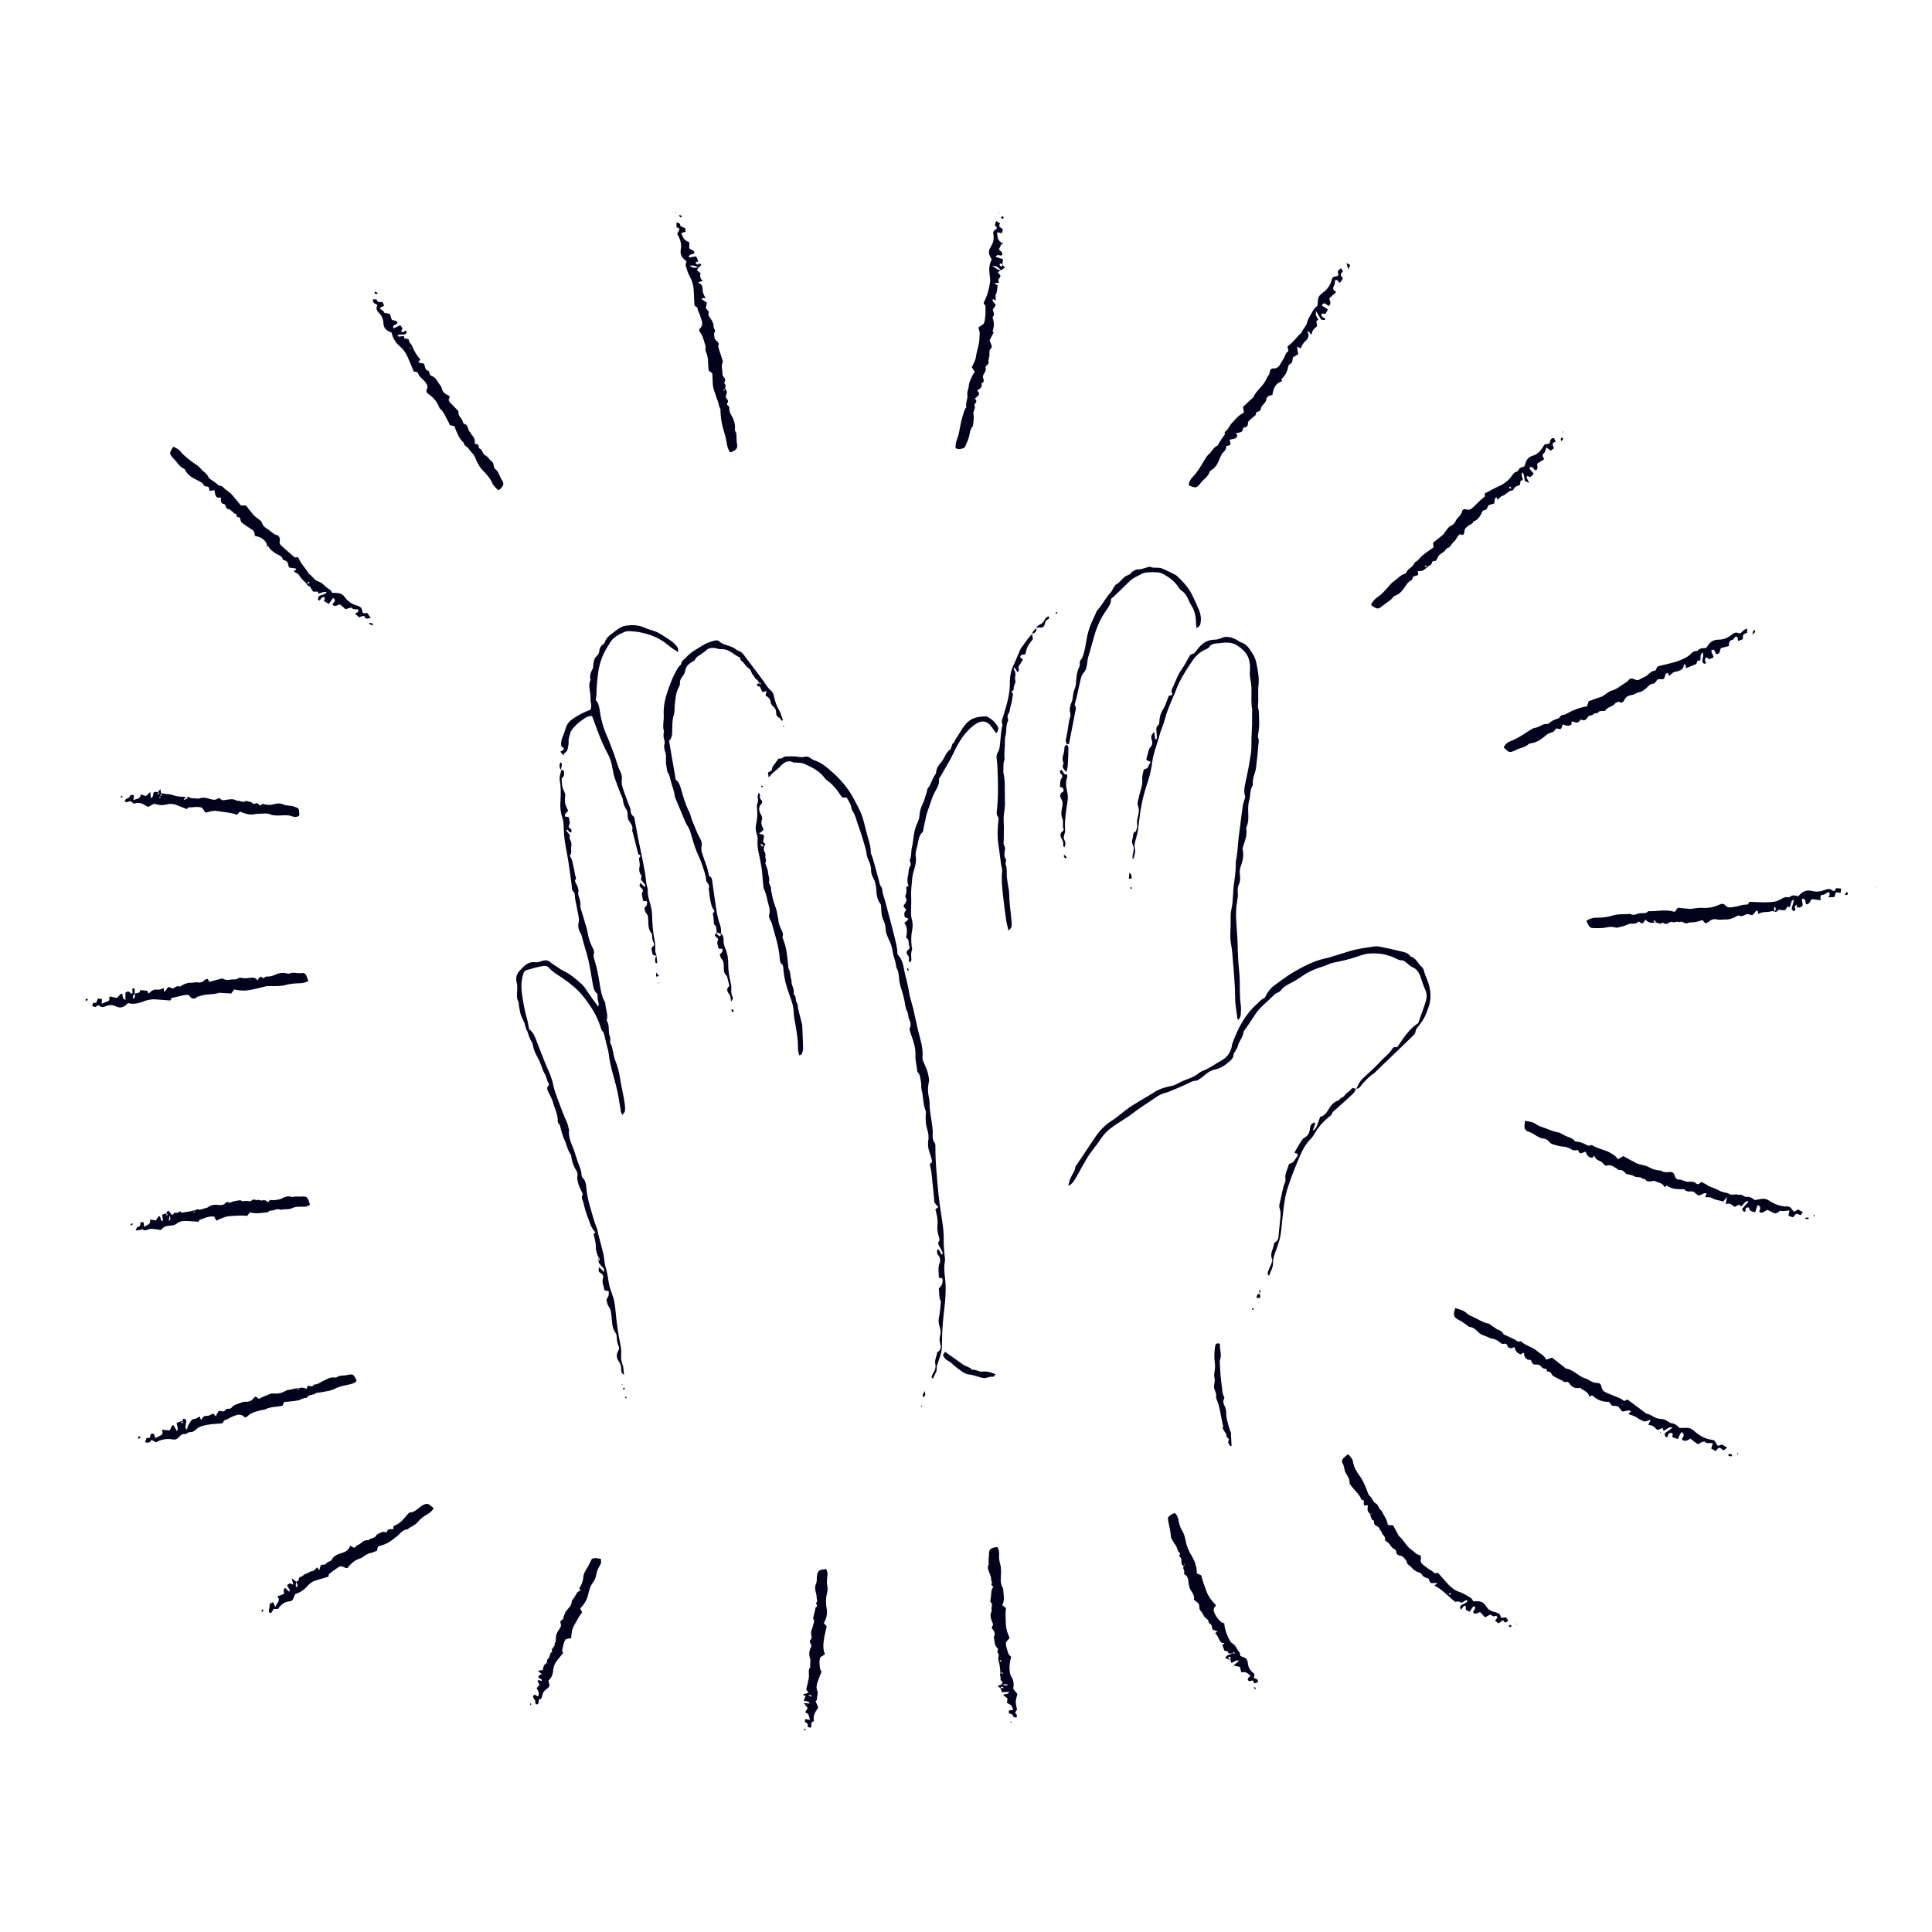 <?xml version="1.0" encoding="utf-8"?>
<!-- Generator: Adobe Illustrator 27.3.0, SVG Export Plug-In . SVG Version: 6.00 Build 0)  -->
<svg version="1.1" id="Trazo" xmlns="http://www.w3.org/2000/svg" xmlns:xlink="http://www.w3.org/1999/xlink" x="0px" y="0px"
	 viewBox="0 0 1300 1300" style="enable-background:new 0 0 1300 1300;" xml:space="preserve">
<style type="text/css">
	.st0{fill:#02021D;}
</style>
<g>
	<path class="st0" d="M402.8,846.1c-1.2-2.3-1.9-4.5-1.9-7.3c0.1-2.8-0.9-5.5-1.5-8.5c0.3-0.2,0.7-0.6,1.3-1
		c-3.3-3.2-4.1-7.6-5.7-11.6c-1.1-2.8-1.8-5.8-2.5-8.7c-0.4-1.6-1.7-3.1-0.5-5c0.2-0.4-0.2-1.2-0.4-1.8c-1.8-3.7-3.7-7.4-3-11.8
		c0.2-1.2-0.8-2.7-1.5-3.9c-1.4-2.4-2.2-4.9-2.6-7.7c-0.1-0.6-0.1-1.4-0.4-1.8c-2.3-3.1-2.8-7.1-4.5-10.5c-1-2.1-1.5-4.4-2.2-6.7
		c-0.4-1.4-0.4-2.9-1.6-3.9c-0.3-0.3-0.5-0.9-0.5-1.3c0.2-4.6-2.1-8.6-3.2-12.9c-0.6-2.3-2-4.3-2.9-6.5c-0.6-1.5-1.9-3.1,0-4.8
		c0.2-0.2,0.2-1,0-1.4c-1.4-2-1.3-4.5-2.7-6.5c-1.1-1.7-1.6-3.8-2.4-5.7c-0.6-1.5-1.1-3-1.9-4.4c-1.8-3.1-3.2-6.2-3.8-9.7
		c-0.1-0.5-0.2-1-0.4-1.4c-2-2.5-2.3-5.9-3.8-8.6c-0.7-1.3-0.8-3-1.4-4.5c-0.7-1.8-1.7-3.4-2.3-5.2c-0.6-2-0.9-4-1.3-6
		c-0.2-1.1,0-2.3-0.5-3.2c-1.3-2.5-0.8-5-0.7-7.5c0.1-1.7,0.2-3.2-0.3-5c-0.8-2.6-0.3-5.7,1.6-7.7c3-3.2,5.8-6.9,11.2-6.1
		c1.3,0.2,2.8-0.5,4.2-0.9c1.9-0.6,3.7-0.7,5.4,0.7c1.6,1.3,3.4,2.4,5.1,3.5c1,0.7,2.1,1.5,3.2,2.1c5,2.3,9.2,5.8,13.2,9.5
		c2,1.9,3.4,4.5,5,6.8c1.9,2.6,3.7,5.2,5.9,8.1c0.8-1.8,0-3.1-0.2-4.3c-0.2-1.3-0.2-2.5-0.3-4.2c-1.7-1.3-2.6-3.3-3-5.8
		c-1-5.8-1.9-11.6-3.2-17.4c-1.2-5.3-3.1-10.3-4.3-15.6c-0.2-1.1-0.9-2-1.4-3.1c-0.9-1.9-1.3-3.8-0.8-6c0.3-1.2,0.3-2.6,0.1-3.8
		c-0.7-4.1-1.6-8.1-2.4-12.1c-0.2-0.9-0.1-1.9-0.3-2.8c-0.1-0.6,0-1.5-0.4-1.8c-1.9-1.4-1.4-3.4-1.7-5.3c-0.7-5.2-1.4-10.4-2.2-15.6
		c-0.8-4.9-1.8-9.7-2.5-14.5c-0.5-3.8-0.5-7.6-0.8-11.4c-0.1-1.3-0.4-2.5-0.8-3.7c-1.1-3.4-1.5-6.8-1.2-10.4
		c0.3-4.9,0.4-9.9-0.5-14.8c-0.4-2.4,0.8-4.4,1-6.5l-0.1,0.1c0.9-0.4,1.7-0.2,1.9,0.7c0.5,2,0.1,3.8-1.5,4.7
		c0.2,2.1,0.1,3.9,0.5,5.6c0.3,1.5,1.1,2.8,2,5.1c-0.1,1.3-0.5,3.5-0.2,5.7c0.3,1.9,1.4,3.8,2.1,5.5c-1,1.3-2.7,1.8-2,3.9
		c0.6,0.1,1.4,0.1,2.1,0.2c0.2,0.2,0.4,0.5,0.5,0.7c0.1,1.7,1,3.4-0.1,5.1c-0.4,0.6,0,1.5,0.9,2c1.1,0.5,1,1.4,0.6,2.6
		c-1.5,0.3-1.7-1.8-3-1.8c-0.1,0.2-0.3,0.6-0.2,0.7c0.8,1,1.6,2,2.4,3c-0.1,0.9-0.5,2-0.1,2.6c1.1,1.8,1.4,3.5,0.9,5.5
		c-0.2,1,0.2,2.2,0.1,3.3c-0.1,0.9-0.6,1.7-1,2.6c1.7,2,1.9,4.7,2.5,7.3c0.4,1.7,0.8,3.4,1,5.1c0.2,1.3,1.3,2.6,0,4
		c-0.2,0.3,0.4,1.4,0.7,2.1c1.2,2,1.9,4,1.5,6.4c-0.1,0.6,0,1.3,0.2,1.8c0.8,2.3,1.5,4.5,1.2,7c-0.1,0.5,0.1,1,0.2,1.4
		c1.4,4.6,2.8,9.1,4.1,13.7c0.5,1.8,0.7,3.7,1.2,5.6c0.7,2.6,1.6,5.2,2.9,7.6c0.7,1.2,1.1,2.5,0.6,4.1c-0.4,1.2,0.2,2.8,0.6,4.1
		c1.5,4.7,2.4,9.5,3.2,14.4c0.8,4.5,1.2,9.1,3.5,13.2c0.2,0.4,0.5,0.9,0.5,1.3c0.1,3.5,1.7,6.8,1.2,10.3c-0.1,0.5-0.4,1.1-0.2,1.4
		c2.2,3.3,0.6,7.2,2.1,10.7c0.4,0.8,0.2,1.9,0.2,2.8c0,0.5-0.2,1.1,0,1.4c2.1,3.7,1.8,8,3.4,11.9c1.6,3.9,2.7,8.1,3.3,12.4
		c0.8,5.7,2.4,11.2,3.1,16.9c0.2,1.6,0.3,3.2,0.1,4.7c-0.1,0.8-1,1.5-1.7,2.6c-1-1.4-1.1-2.6-1.2-3.7c-0.2-1.3-0.5-2.5-0.7-3.8
		c-0.8-6.2-2.3-12.2-4-18.2c-1.6-5.5-2.9-11.1-3.5-16.8c-0.1-0.9-0.5-1.8-0.7-2.8c-0.5-2-1-4-1.5-6c-0.5-1.8-0.5-3.8-2-5.3
		c-0.6-0.6-0.8-1.7-1.1-2.6c-2.5-7.9-7-14.8-12.1-21.1c-3.6-4.4-8.1-8-12.8-11.3c-3.4-2.4-7.1-4.3-9.9-7.5c-1.1-1.3-2.7-1.3-4-1.1
		c-3.8,0.7-7.5,1.7-11.2,2.8c-0.8,0.2-1.6,1.2-1.8,2c-1.5,4.4-1.8,8.9-1.1,13.6c0.8,6.2,2,12.3,3.7,18.3c0.5,1.8,0.7,3.7,1.1,5.8
		c2.5,1.7,3.7,4.4,4.8,7.3c2.4,6.1,4.6,12.2,7.2,18.2c1.8,4,3.6,8.2,4.4,12.6c0.5,2.6,1.5,5.2,2.4,7.7c1.7,4.6,3.4,9.3,5.3,13.8
		c0.9,2.2,2.1,4.2,2.4,6.7c0.1,0.6,0.5,1.2,0.4,1.7c-0.4,3.6,0.6,6.8,2,10.1c1.6,3.6,2.6,7.5,3.9,11.3c1,2.9,2.5,5.6,2.5,8.7
		c0,0.6,0.3,1.4,0.7,1.8c2.4,2.4,2.4,5.5,2.7,8.4c0.4,3.5,1.1,6.9,2.1,10.3c1.6,5.2,2.7,10.5,4.9,15.5c0.4,1,0.4,2.2,0.7,3.2
		c1.3,4.9,2.6,9.8,3.8,14.8c0.2,0.8,0.2,1.6,0.3,2.3c0.3,1.9,0.4,3.8,1,5.7c1,3.4,1.6,6.8,2.1,10.3c0.3,2.8,1.5,5.5,2.4,8.2
		c1.2,3.3,1.8,6.8,2.1,10.3c0.7,8,1.8,15.9,3.4,23.7c0.4,1.9,0.6,3.8,0.5,5.7c-0.2,2.6-0.1,5,0.9,7.5c0.8,2,0.6,4.3,1,6.8
		c-1.5-0.9-2-1.9-1.9-3.3c0.1-2.1-0.3-4-1.7-5.8c-1.5-2-1.6-4.7-0.5-6.7c0.8-1.3,1-2.2,0.5-3.4c-0.8-1.9-1.3-3.9-1.3-6
		c0-1.1-0.3-2.4-0.9-3.2c-2.4-3.2-2.1-6.9-2.6-10.5c-0.3-2.5-0.3-5-2-7.2c-0.9-1.2-1-3-1.5-4.4c0.5-1,1.2-1.9,1.5-2.9
		c0.2-0.9,0.1-1.9,0.1-2.9c-1-0.2-1.9-0.4-2.9-0.6c-0.3-2.8-2-5.3-0.9-8.4c0.4-1.1-0.3-2.6-1.6-3.2c-1.8-0.8-1.5-2.1-1.1-4
		c1.2,1.1,2.2,2.1,3.4,3.3c0.4-1.8-0.7-2.7-1.4-3.6c-1-1.2-2.4-2.2-2.5-3.9l0.2,0.1C403.8,847.4,403.8,847.4,402.8,846.1
		L402.8,846.1z"/>
	<path class="st0" d="M628.7,809c-0.1-1.9-0.3-3.8-0.5-5.6c-0.3-3-0.5-6-0.9-9c-0.3-3-0.5-6-1.2-9c-0.3-1.3-0.9-2.3,0.8-3.1
		c0.3-0.1,0.2-1.2,0.1-1.8c-0.4-1.7-0.9-3.4-1.5-5c-1-2.6-1.3-5.4-0.9-8c0.5-2.8,0-5.4-0.8-7.9c-0.9-3.1-1.1-6.2-0.9-9.5
		c0.1-0.9,0.3-2-0.1-2.8c-1.8-4.4-1.4-9.1-2.6-13.6c-0.5-1.7-0.1-3.7-0.5-5.6c-0.5-2.3-0.3-4.8-2.2-6.6c-0.2-0.2-0.3-0.6-0.3-0.9
		c-0.4-3.5-1.3-6.9-1.2-10.4c0.2-4.6-1.1-8.8-2.6-13c-0.4-1-0.7-2.1-1-3.2c-0.2-0.6-0.5-1.4-0.3-1.9c0.9-2,0.8-3.9-0.2-5.9
		c-1-1.8-0.5-3.9-1.6-5.9c-1.1-2-1.2-4.6-1.7-6.9c-0.6-2.3-1-4.7-1.8-6.9c-0.9-2.6-1.6-5.2-1.8-7.9c-0.3-2.7-0.4-5.4-2-7.8
		c0-3.4-1.7-6.4-2.2-9.7c-0.5-3.2-1.2-6.2-2.8-9c-0.4-0.7-0.6-1.5-0.9-2.2c-1.7-3.1-0.7-6.8-2.4-10.1c-1.5-2.9-1.8-6.4-1.8-9.8
		c0-0.6-0.1-1.4-0.5-1.8c-2.3-2.9-2.6-6.5-2.8-9.9c-0.2-2.6-0.6-5-1.9-7.3c-0.9-1.6-1.6-3.6-1.6-5.4c0.1-2.5-0.7-4.6-1.7-6.8
		c-0.5-1.1-1-2.4-1.2-3.6c-0.4-3.8-1.8-7.4-2.8-11.1c-0.9-3.2-2.1-6.4-3.2-9.5c-1-3-1.7-6.2-3.5-8.9c-0.3-0.5-0.7-1.2-0.8-1.8
		c-0.2-2.9-2-4.9-3.2-7.3c-1.3-0.1-2.6,0.7-3.7-0.9c-2.6-4-5.5-7.8-9.5-10.6c-0.8-0.6-1.4-1.3-2-2.1c-3.5-4.6-8.5-6.8-13.5-9.1
		c-1.5-0.7-3.4-0.6-5.2-0.8c-0.6-0.1-1.4,0.2-1.8,0c-4.1-2.2-7,0.4-9.2,2.8c-2.3,2.5-5.3,4-7.5,7.3c-0.3-1.5-0.4-2.4-0.6-3.2
		c0.8-1.1,2.7-0.6,2.8-2.8c0-1.2,1.2-2.4,2-3.5c0.8-1.2,1.6-2.2,2.5-3.4c1.9,0.8,3.1-1.3,4.8-1.3c2.4,0,4.8-0.2,7.2,0.1
		c1.9,0.2,3.7,0.7,5.6,0.1c1.1-0.3,2.4-0.1,3.6,0.8c1,0.8,2.2,1.4,3.3,1.8c3.6,1.2,6.5,3.4,9.3,5.8c6.8,5.7,12.6,12.1,16.8,20.1
		c5.2,9.9,5.4,9.8,8.5,22.6c1,4.3,2.9,8.5,2.8,13c0,1.3,0.9,2.7,1.3,4.1c1.4,4.8,2.7,9.5,4,14.3c0.5,1.7,0.5,3.5,1.7,4.9
		c0.5,0.6,0.7,1.5,0.8,2.2c0,2.3,1,4.3,1.6,6.5c2.1,7.7,4.1,15.4,6.1,23.1c0.8,3.1,1.5,6.2,2.1,9.3c0.3,1.4,0.2,2.8,0.4,4.5
		c2.5,2.4,3.7,5.8,4.3,9.5c0.4,2.5,1.2,5,1.7,7.5c0.6,2.6,1.3,5.3,1.7,7.9c0.6,4.8,2.5,9.2,3.4,13.9c0.5,2.8,1.3,5.6,1.9,8.4
		c0.3,1.4,0.5,2.8,0.9,4.2c1.5,5.9,3.5,11.6,2.9,17.8c-0.1,1.2,0.4,2.5,0.9,3.6c0.7,1.8,1.6,3.5,2.2,5.3c0.6,1.6,0.9,3.3,1.2,5
		c0.1,0.7,0.2,1.6,0.1,2.3c-1,4-0.8,7.9,0.1,11.8c0.2,0.9,0.3,1.9,0.3,2.9c-0.1,5,1.1,9.8,1.7,14.7c0.2,1.9,0.5,3.8,0.4,5.7
		c-0.1,2.3-0.2,4.4,1.4,6.4c0.4,0.5,0.4,1.5,0.4,2.3c0.1,1.3,0,2.6,0,3.8c0.2,7.5,0.8,15,1.5,22.4c0.4,4.3,0.8,8.6,1.4,12.8
		c0.6,4.5,1.4,9,2,13.6c0.5,3.6,0.8,7.2,0.7,10.8c-0.1,3,0.3,6,0.5,9.1c0.1,1.6,0.6,3.2,0.3,4.8c-1.1,5.6,0.3,11.1,0.5,16.6
		c0.1,4.8-0.2,9.6-0.8,14.3c-0.8,7.1-1.6,14.3-1.6,21.5c-0.1,8-0.1,8-2.6,15.3c-0.5,1.5-1.2,2.9-1,4.6c0.1,0.6-0.1,1.3-0.3,1.9
		c-0.7,1.6-1.4,3.1-2.3,4.9c-0.5-0.6-1-1-0.9-1.2c0.2-0.7,0.5-1.5,0.9-2.2c1.4-2.1,2.2-4.3,1.6-6.8c-0.5-2.7,1-5,1.3-7.5
		c0-0.1,0.1-0.3,0.3-0.4c2.7-1.5,2.2-3.8,1.6-6.3c-0.3-1.3-0.4-2.9,0-4.3c0.7-2.3,0.4-4.5-0.3-6.6c-0.8-2.2-0.8-4.3-0.3-6.5
		c0.6-3,0.8-6,1.1-9c0.1-0.5,0.1-1,0-1.4c-1.3-2.7-0.9-5.6-1.3-8.7c1.9-1.6,3-3.7,2.4-6.7c-0.7-0.1-1.4-0.3-2.4-0.5
		c0.1-3.2-0.8-6.5,0.5-9.7c0.8-1.9,0.4-3.8-0.8-5.3c-1.1-1.3-1.1-2.5-0.5-4.3c0.5,0.5,1.1,0.8,1.3,1.2c0.5,0.8,0.8,1.7,1.3,2.6
		c1.2-0.6,0.8-1.4,0.5-2c-0.7-1.4-1.6-2.8-2.3-4.2c-0.3-0.7-0.6-1.8-0.2-2.2c1.1-1.4,0.5-2.6,0.1-4c-0.8-2.6-1.1-5.2-0.8-8
		c0.4-3.4-0.6-6.8-1.4-10.1c0.7-0.5,1.2-0.9,2-1.5C630.4,811.3,629.6,810.2,628.7,809L628.7,809z"/>
	<path class="st0" d="M762,577.7c0.1-0.9,0-1.7,0.2-2.6c0.6-2.4,1.1-4.6-0.1-7c-0.8-1.5-0.2-3.2,0.2-4.7c0.4-1.4-0.3-3.4,2-3.9
		c0.3-1.4,1.1-2.8,0.9-4.1c-0.3-2.3,0-4.4,0.6-6.6c0.6-2.2,0.8-4.4-0.1-6.6c-0.3-0.8-0.3-1.9-0.1-2.7c0.6-2.8,1.3-5.6,2.1-8.4
		c0.7-2.3,1.1-4.5,0.9-7c-0.2-2,0.6-4.1,0.9-5.8c0.8-1.4,2.7-0.7,3.1-2.4c0.2-1,1-1.9,1.7-3.2c-1-0.4-1.8-0.8-2.7-1.2
		c-0.1-0.2-0.3-0.5-0.2-0.8c0.3-1.4,0.7-2.8,1.1-4.1c0.4-1.2,0.5-2.7,1.3-3.5c1.7-1.7,1.9-3.5,1.1-5.6c-0.7-1.9,0-3.3,1.8-5.1
		c0.2,2.1,0.4,3.5,0.6,5c1.2,0.2,1.1-0.7,1.1-1.2c0-1.6-0.2-3.2-0.3-4.8c-0.1-1.3-0.1-2.4,1.2-3.4c0.6-0.4,0.8-1.7,0.8-2.6
		c0.1-2.9,0.9-5.5,2.5-8.1c1.7-2.7,2.6-6,3.9-9.2c0.4-0.1,1.1-0.2,2-0.3c0.1-0.4,0.4-1,0.2-1.3c-0.4-0.9-0.7-1.5-0.2-2.6
		c2.3-4.7,3.8-9.8,7-14.1c1.8-2.4,3-5.2,4.6-7.8c0.4-0.7,0.9-1.6,1.4-1.7c2-0.3,3-1.6,4-3.1c3-4.1,6.6-6.8,12-6.8
		c1.7,0,3.4-0.7,5-1.3c3.5-1.3,6.6-0.1,9.6,1.4c1,0.5,1.8,1.4,2.9,1.7c3.2,0.9,5,3.3,6.7,5.8c1.7,2.5,3.1,5.1,3.7,8.2
		c1,5,2,10,1.4,15c-0.5,4.6,0.2,9.2-0.4,13.8c-0.1,1.2,0.6,2.5,0.6,3.7c0.3,5.2,0.6,10.5-0.5,15.7c-0.1,0.6-0.2,1.3,0,1.9
		c1,2.1,0.2,4.1,0.1,6.1c-0.3,4.6-0.9,9.2-1.4,13.8c-0.1,0.8-0.2,1.6-0.4,2.3c-0.9,3.1-2.1,6-1.8,9.3c0,0.2,0,0.4,0,0.5
		c-2.2,3.2-1.4,7.1-2.5,10.6c-0.7,2.3-0.7,5-0.6,7.5c0.1,3.2,0.3,6.3-0.9,9.4c-0.3,0.7-0.6,1.6-0.4,2.3c0.7,4-0.9,7.5-2,11.1
		c-0.2,0.7-0.6,1.6-0.5,2.2c1,3.9,0.2,7.6-1.1,11.2c-0.8,2-1,3.9-0.7,6.1c0.4,2.4,0.2,4.6-0.9,7c-0.8,1.6-0.6,3.7-0.5,5.6
		c0.1,1.6-0.1,3.1-0.4,4.7c-0.5,3.5-0.9,7-0.8,10.5c0.2,6.9,1.1,13.7,1.1,20.6c0,3,0.3,6,0.4,9c0.1,3.2,0.6,6.4,0.8,9.5
		c0.1,1.6,0.2,3.2,0.2,4.8c0.1,5.3-0.1,10.5,0.7,15.8c0.3,2.3,0.1,4.8-0.1,7.1c-0.1,1-0.9,1.9-1.3,2.9c-1.4-0.7-1-1.8-1.1-2.6
		c-0.6-4.1-1.3-8.1-1.3-12.3c0-5.9-0.5-11.8-0.9-17.7c-0.1-1.9-0.3-3.8-0.5-5.7c-0.4-4.1-0.5-8.3-1.3-12.3
		c-1.1-5.4-0.2-10.8-0.3-16.2c-0.1-2.5-0.1-5.2,0.5-7.6c1.4-6.1,0.8-12.4,1.9-18.5c0.3-1.9,0.5-3.8,0.7-5.7c0.2-1.6,0.2-3.2,0.3-4.8
		c0.1-1.1-0.1-2.3,0.1-3.3c1-4.5,1.2-9.1,1.6-13.7c0.4-4,1-7.9,1.5-11.9c0.5-3.8,0.9-7.6,1.5-11.4c0.3-2,1.1-4,1.7-6.3
		c-0.9-2.8-0.8-5.8,0-9c1.5-6.7,2.8-13.5,3.8-20.2c0.5-3.4,0.3-7,0.4-10.5c0.1-3,0.3-6,0.4-9.1c0-0.9,0-1.9,0-2.9c0-2.1,0-4.1,0-6.2
		c0-0.2,0.1-0.3,0.1-0.5c-1.3-6.8,0.3-13.7-1.2-20.5c-0.6-2.6-0.4-5.3-0.3-8c0.1-1.8-0.2-3.4-0.6-5.1c-1.1-4.6-4.4-7.4-7.9-9.8
		c-2.4-1.7-5.6-2.2-8.7-2c-1.9,0.1-3.8,0.5-5.7,0.6c-1.8,0.1-3.4,0.6-4.5,2.3c-0.4,0.6-1.1,1.1-1.9,1.4c-4.3,1.8-7.5,4.8-10,8.7
		c-4.3,6.5-8.6,13.1-11.1,20.6c-0.6,1.6-1.5,3.1-2.1,4.7c-1.7,4.3-3.6,8.5-4.7,13c-0.8,3.1-2.1,6-3.1,9c-0.5,1.4-0.8,2.8-1.2,4.1
		c-0.8,2.6-1.6,5.2-2.4,7.8c-0.7,2.3-1.3,4.5-1.7,6.9c-0.6,4.7-1.5,9.5-3,14c-1.7,5.2-3.3,10.3-4.3,15.7c-0.9,4.5-1.5,9.1-2,13.7
		c-0.3,3-0.8,6-1.7,8.9c-0.7,2.4-1.5,4.8-0.8,7.5c0.5,2.2-0.5,4.3-0.9,6.4C762.8,577.7,762.4,577.7,762,577.7z"/>
	<path class="st0" d="M912.4,732.7c0.3-0.5,0.8-1,1-1.6c0.9-2.4,2.4-4.4,4.4-6.2c3.9-3.5,7.8-7.1,11.4-11c2.6-2.8,5.8-5,7.8-8.4
		c0.7-1.2,1.9-1,3.1-0.8c4.1-5.9,7.9-12.3,14.2-16.3c1.4-4.1,2.8-8,4.2-11.9c0.4-1.2,0.8-2.4,1.1-3.6c0.6-2.4,0.5-4.6-0.6-7
		c-1.4-2.9-2.2-6-3.3-9c-1-2.8-2.6-5-5.5-6.2c-1.4-0.6-2.5-1.9-3.8-2.9c-0.9-0.6-1.9-1.6-2.8-1.6c-2.2,0.1-3.9-1.1-5.7-1.9
		c-5.2-2.3-10.8-3.1-16.4-2.7c-2.8,0.2-5.6,1.1-8.3,2.1c-5.1,1.8-10.4,2.9-15.7,4c-2.9,0.6-5.6,2.2-8.5,3
		c-5.4,1.6-10.3,4.2-14.9,7.5c-2.2,1.6-4.7,2.7-7,4c-1.8,1-3.6,2.1-4.9,3.8c-0.6,0.7-1.3,1.5-2.2,1.8c-2.4,0.8-3.8,2.8-5.5,4.4
		c-2.6,2.5-5.5,4.8-7.8,7.6c-0.7,0.8-1.4,1.7-2,2.6c-0.8,1.2-1.5,2.4-2.3,3.6c-1.9,2.8-3.8,5.5-5.7,8.3c-0.1,3.5-2.9,6-3.7,9.3
		c-0.3,1.4-1.2,2.6-1.9,3.9c-0.3,0.6-1,1.1-1,1.6c0,3.4-2.6,4.9-4.8,6.7c-2.2,1.9-4.8,3.2-7.6,3.8c-2.4,0.5-4.5,1.6-6.3,3.2
		c-1.3,1.2-2.7,2.2-4.2,3.2c-0.8,0.5-1.7,1.2-2.5,1.2c-1.7,0-3.1,0.7-4.5,1.4c-3.7,1.9-7.5,3.4-11.3,5c-1.5,0.6-2.9,1.3-4.5,1.7
		c-2.7,0.6-5,1.9-7.3,3.5c-3.1,2.2-6.4,4.3-9.5,6.4c-2.4,1.6-4.7,3.4-7,5.1c-1.8,1.3-3.7,2.5-5.6,3.7c-5.3,3.4-10.7,6.7-14.3,12.3
		c-3,4.7-6.9,8.8-9.7,13.7c-1.1,1.9-2.2,3.9-3.3,5.8c-1.6,2.9-3.2,5.9-5,8.7c-0.8,1.3-1.9,2.4-3.8,3.5c0.3-2.9,1.3-5.1,2.4-7.2
		c0.8-1.7,2.1-3.2,2.2-5.2c0-0.6,0.5-1.2,0.9-1.7c4.3-6.4,8.5-12.8,12.8-19.1c3.2-4.7,7.2-8.6,12.1-11.5c0.8-0.5,1.6-1.1,2.3-1.7
		c2.8-2.1,5.4-4.4,8.3-6.4c2.9-2,6-3.7,9-5.6c2.6-1.6,5.3-3,7.8-4.7c3.7-2.4,7.9-3.5,12.1-4.3c1.3-0.3,2.3-0.8,3.4-1.4
		c2.4-1.3,4.9-2.4,7.4-3.3c2.3-0.8,4.4-1.8,6.4-3.3c0.9-0.7,1.8-1.4,2.8-1.8c4.8-1.8,8.9-4.9,13.4-7.4c3.4-1.9,5.7-5.1,6.6-9
		c0.1-0.6,0.1-1.3,0.3-1.9c3.6-10,8.3-19.4,16.4-26.7c1.6-1.5,3-3.3,5.2-4.2c0.6-0.2,0.8-1.3,1.2-1.9c1.5-2.7,3.3-5.1,5.9-6.9
		c4.2-2.9,8.2-6.2,12.6-8.7c6.8-3.9,13.7-7.6,21.4-9.2c3.3-0.7,6.4-1.9,9.6-2.8c3.7-1.1,7.3-2.4,11-3.2c4.2-0.9,8.5-1.5,12.8-2.1
		c1.2-0.2,2.6,0.1,3.8,0.3c4.5,0.9,9,1.9,13.5,3c2.5,0.6,5.1,1,6.5,3.5c3.9,0.8,4.9,4.8,7.6,6.9c0.8,0.6,1.3,1.8,1.6,2.9
		c0.5,2,1.3,3.9,2.1,5.8c2.6,6.6,3.2,13.3,0.4,20c-0.7,1.8-1.3,3.6-2.2,5.3c-0.9,1.7-1.9,3.3-3.1,4.8c-1.2,1.6-2.8,2.9-3,5.2
		c-0.1,0.9-1.1,1.9-1.9,2.7c-8,7.8-16.1,15.5-24.1,23.2c-0.6,0.6-1.1,1.2-1.7,1.7c-3.8,2.5-6.8,5.7-9.6,9.3c-0.8,1-1.7,1.5-2.9,0.7
		L912.4,732.7z"/>
	<path class="st0" d="M979.2,880.2c3,0.9,5.7,1.5,7.9,3.6c1,1,2.4,1.5,3.7,2.1c3.6,1.6,6.8,4,10.7,4.7c0.9,0.2,1.6,1,2.4,1.5
		c1.5,0.9,2.8,2.2,4.5,2.8c1.9,0.6,2.8,1.9,3.4,3c2.8,1.3,5.1,2.2,7.4,3.4c1.2,0.6,2.1,2.1,3.8,1.2c0.1-0.1,0.3,0,0.4,0
		c3.1,3.1,7.7,3.7,10.9,6.6c2.1,1.9,5,2.9,6.1,5.8c1.3-0.5,2.5-0.9,3.9-1.4c2.7,2.1,5.5,4.3,8.2,6.4c0.4,0.3,0.7,0.8,1.1,0.9
		c4.2,0.7,7.2,3.7,10.7,5.7c1.4,0.8,3,1,4.3,1.8c2,1.4,4.1,2.3,6.5,2.3c1.5,0,2.3,1.2,2.5,2.5c0.4,2.5,1.9,3.5,4.2,4.4
		c2.5,1,4.9,2.1,7.4,3c1.3,0.4,2.4,1.4,3.7,2.2c0.7-0.3,1.6-0.7,2.2-1c4.3,3.2,8.5,6.4,12.7,9.5c3.3,0.4,5.6,3.4,9.2,3.5
		c1.9,0,4,0.7,5.7,2c0.5,0.4,1.1,0.8,1.7,0.9c2.4,0.2,4.2,1.5,5.6,3.2c1.5,0,2.9,0.1,4.3,0c2.2-0.2,3.9,0.5,5.6,2
		c3.5,3.1,7.3,5.5,12.1,6c1.4,0.2,2.1,0.9,2.7,2.3c0.9,2,1.1,2,4,0.9c1.1,0.7,2.3,1.4,3.5,2.1c-0.8,0.6-1.7,1.3-2.5,1.9
		c-0.8-0.6-1.6-1.5-2.5-1.7c-1.2-0.3-1.8,1-2.6,2.1c-1.1-0.6-2.2-1.2-3.2-1.7c0.4-1.2,0.8-2.3,1.1-3.4c-1.9-0.9-3.8,0.6-5.3-1.1
		c-0.2-0.3-1.3-0.1-1.8,0.1c-1,0.4-1.9,1-2.9,1.5c-1.7-1.2-3.4-2.4-5.2-3.8c-1.5,1.2-3.2,2.1-5.2,1c-0.9-1.3,0.8-1.9,0.9-3.4
		c-0.2-0.4-0.7-1.2-1.1-2c-1.9,1.1-1.8,3.2-3,4.7c-1.1-0.4-2.2-0.8-3.6-1.3c0.1-0.9,0.1-1.6,0.2-2.4c-1-0.8-2.7-0.4-3.1,1
		c-0.2,0.8,0.1,1.5-1,1.4c-1.1-0.1-1.1-1-1.2-1.8c0-0.2,0-0.3-0.1-0.7c1.6-1.2,3.4-2.4,5.4-3.9c-2.1-0.4-2.1-0.4-6.1,2.3
		c-0.2-0.6-0.3-1.1-0.6-2c-0.6,0.2-1.1,0.4-1.6,0.6c-0.6,0.2-1.2,0.5-1.6,0.6c-0.5-0.2-0.8-0.2-1-0.4c-2.3-2.3-2.3-2.3-5.5-3
		c0.5-1,0.9-1.9,1.6-3.3c-2.1,0.3-3.5,1.7-5.3,0.7c-1.4-0.7-2.8-1.3-4.1-2.3c-1.5-1.1-3.6-1.5-5.6-2.3c0.5-0.5,1-1.1,1.7-1.9
		c-2.1-1.5-3.8,0.7-6,0c-0.6-0.7-1.5-1.8-2.6-3.3c-0.9-0.1-2.3-0.3-4.2-0.5c-0.6-0.7-1.4-1.7-2-2.5c-4.3,0.1-7.7-1.3-10.6-3.8
		c-0.8-0.7-0.8-0.7-2.5,0.4c-0.7-3.4-3.9-4.1-6.1-5.9c-0.3-0.2-0.9,0-1.3,0c-2.3,0.2-4.1-0.5-5.6-2.4c-0.5-0.7-1.3-2.3-3.1-1.6
		c-0.5,0.2-1.4-0.6-2.1-0.9c-1.8-0.9-3.6-1.8-6.3-3.2c-0.2-0.4-1.1-1.5-1.9-2.7c-0.7-0.1-1.5-0.3-2.3-0.5c0-0.5,0-0.9,0-1.4
		c-1.2-0.4-2.7-0.2-3.7-1.7c-0.7-1-2-1.5-3.4-1.4c-1.6,0.2-2.7-0.5-3.2-2.1c-0.3-1.1-1-1.2-2.1-1.1c-0.8,0-1.8-1.1-2.4-2
		c-0.5-0.7-0.4-1.7-0.5-2.4c-1.3-0.8-1.3,0.7-2.1,0.7c-2.7-0.5-3.8-2.6-4.4-4.9c-1,0.4-1.7,0.9-2.4,0.8c-0.7,0-1.9-0.5-2-0.9
		c-0.4-1.8-1.2-2.5-3-2c-0.9,0.2-1.3-0.3-2-0.8c-1.6-1.1-3.1-2.4-5.4-2.7c-2-0.3-3.8-1.6-5.8-2.2c-1.7-0.5-2.9-1.4-4.1-2.6
		c-1.4-1.4-3-2.9-5.3-3.1c-0.8-0.1-1.6-0.9-2.4-1.5c-1.5-1-2.8-2.1-4.4-2.9C978,886.3,977.6,885.4,979.2,880.2z M1091.7,945.3
		c0-0.1,0.1-0.3,0.1-0.4c-0.2,0-0.4,0.1-0.5,0.1c0,0.1,0.1,0.3,0.1,0.4C1091.4,945.4,1091.6,945.3,1091.7,945.3z"/>
	<path class="st0" d="M1196.1,815.8c-0.8,0.5-1.7,0.9-2.7,0.4c-1.3-0.7-2.5-1.3-4-2.1c-1.8,0.4-3.1,2.8-5.6,1.5
		c-0.1-1.5,2.1-3.6-1.2-4.7c-0.6,1.7-1.1,3.3-1.6,4.9c-3.5-1-3.5-1-4.3-3.3c-1.3-0.1-2.3,0.1-2.2,1.6c0.1,0.8,0,1.3-0.7,1.3
		c-0.5,0-0.9-0.6-1.3-1.1c-0.2-0.2-0.1-0.6-0.1-1.1c1.3-1.4,2.6-2.9,3.9-4.4c0-0.1-0.1-0.3-0.2-0.7c-2.2,0.3-2.9,2.7-4.7,3.7
		c-0.3-0.4-0.7-0.8-1.1-1.3c-0.9,0.5-1.9,1-3.1,1.6c-1.7-1.3-3.3-2.9-6-1.9c0.3-1.4,0.5-2.6,0.9-4.8c-1.3,1.6-1.9,2.3-2.6,3.1
		c-2.5-0.9-5.2-0.9-7.6-2.4c-1.2-0.7-3-0.4-4.6-0.6c0.4-0.8,0.7-1.5,1.1-2.4c-2.2-0.9-3.5,1.4-5.7,1.3c-0.9-0.7-2-1.6-3.4-2.7
		c-1.8-0.2-4.2,0.7-5.9-1.3c-0.3-0.3-1.1-0.2-1.7-0.2c-3.5,0-6.9-0.1-10.2-2.5c-0.4-0.5-0.8,2.2-1.8,0.4c-1.4-2.3-4.3-2.4-6.5-3.5
		c-0.6-0.3-1.5,0.3-2.3,0.3c-1.4,0.1-2.8,0.3-3.8-1.3c-0.3-0.5-1.6-0.2-2.1-0.7c-1.5-1.4-3.6-0.3-5.3-1.4c-1.4-0.9-3.3-1-5.6-1.7
		c-0.9-1.1-2.3-2.9-4.9-2.5c-0.3,0.1-0.7-0.5-1.1-0.8c0.4-0.1,0.7-0.2,1.1-0.4c-0.1-0.1-0.2-0.2-0.3-0.3c-0.2,0.3-0.5,0.5-0.7,0.8
		c-2.2-1.4-4.3-3.4-7.3-2.2c-0.3,0.1-0.9-0.3-1.3-0.6c-0.4-0.3-0.7-0.7-1-1c-0.3-0.3-0.6-0.8-0.9-1c-3.6-1.6-3.6-1.6-5-4.1
		c-0.4,0.5-0.8,0.9-1.2,1.3c-2.8,0.1-3.7-2-4.7-4.1c-0.7,0.3-1.1,0.4-1.5,0.6c-2.2,0.9-2.2,0.9-3.6-1.7c-0.9,0.1-2,0.4-3,0.2
		c-0.9-0.1-1.6-0.9-2.5-1.3c-1.4-0.6-2.8-1.1-4.5-1.2c-2.5-0.1-5-1-7.4-1.7c-0.4-0.1-0.8-0.5-1.1-0.8c-1.2-1.3-2.7-2.7-4.2-2.8
		c-4.3-0.3-6.9-3.9-10.8-4.8c-1.4-0.3-2.6-1.9-2.4-3.7c0.1-1.1,0.2-2.2,0.3-3.5c2.6,0.5,5.1,0.5,7.2,2.1c1.1,0.8,2.5,1.5,3.8,1.9
		c3.8,1.1,7.2,3.1,11.2,3.7c1.8,0.3,3.4,1.6,5.1,2.4c2.1,1,4.6,1.3,6.1,3.4c0.2,0.3,0.8,0.4,1.3,0.5c2.5,0.1,4.7,1.1,6.8,2.2
		c0.9,0.5,1.7,0.8,2.7,0.2c0.2-0.1,0.7-0.2,0.9-0.1c4.3,2.8,9.6,3.2,13.8,6.1c1.5,1,2.9,1.9,3.6,3.5c1.2-0.7,2.4-1.4,3.7-2.2
		c3,1.6,5.8,3.3,8.8,4.8c0.7,0.4,1.5,0.5,2.2,0.7c2,0.6,4.2,0.8,5.9,1.8c2.4,1.5,4.9,2.1,7.5,2.4c0.3,0,0.7-0.1,0.9,0.1
		c1.9,1.4,4.1,1.1,6.3,0.9c1.4-0.1,2.5,0.8,2.8,2.1c0.4,1.5,1.5,3.1,2.7,3c2.5-0.2,4.4,1.7,6.9,1.5c1.6-0.1,3.5-0.3,5,1.1
		c1.4,1.3,2.3,0,3.4-1c1,0.5,2.2,1,3.3,1.6c0.7,0.4,1.3,1,2,1.3c2.3,1,4.9,1.7,7,3c2.1,1.3,4.6,1,6.6,2.2c2.1,1.2,4.5-0.4,6.5,0.7
		c1.2-0.6,2.1,0,3.1,0.6c0.5,0.3,1.2,0.8,1.8,0.7c2.5-0.5,4.2,1,5.9,2.1c1.7-0.3,3-0.6,4.4-0.8c1.8-0.3,3.4,0.1,5,1.1
		c3.6,2.4,7.5,4,12,4c1.6,0,2.8,0.5,3.5,2c0.3,0.5,0.8,0.9,1.5,1.6c0.8-0.5,1.6-1,2.6-1.6c0.9,0.5,2,1.1,3.2,1.8
		c-0.6,0.9-1,1.5-1.4,2.1c-1.1-0.3-2.2-1.1-3-0.9c-0.9,0.3-1.4,1.5-2.2,2.3c-0.4-0.1-0.9-0.2-1.3-0.4c-0.6-0.2-1.2-0.5-1.8-0.7
		c0.2-1.1,0.5-2.1,0.7-3.5c-2.3,0.1-4.2,0.7-6.2,0.2c-0.4-0.1-1.1,0.8-1.7,1.3L1196.1,815.8z"/>
	<path class="st0" d="M1057.4,485.6c-0.1,0,0.1,1.1,0.2,1.6c-2,2-4.1,0.9-6.1,0.2c-1,3.6-1,3.6-4.3,2.7c-0.9,1.3-1.8,2.6-3.7,2.9
		c-1.4,0.3-2.7,1.3-4,2.4c-2.6,2.2-5.5,4.1-9,4.7c-0.6,0.1-1.4,0.1-1.8,0.5c-2.4,2.3-5.7,2.6-8.6,4c-4.3,2.1-4.6,2.1-8.3-1.7
		c0.9-2,2.5-3.4,4.6-4.2c4.3-1.6,8.2-4.2,12-6.7c1.5-0.9,2.8-2,4.7-2.3c1.4-0.2,2.8-0.9,4-1.6c1.2-0.7,2.3-1,3.6-0.9
		c0.6,0,1.3-0.2,1.7-0.6c1.7-1.5,3.7-2.6,5.9-3.1c1.5-0.3,1.4-2.4,3.3-2.4c1.1,0,2.4-0.8,3.5-1.4c3.6-2,8.4-3.8,12.7-4.4
		c0.4-1,0.8-2.2,1.2-3.5c2.8-1,5.7-2,8.5-3c0.1-0.1,0.3,0,0.5-0.1c2.3-1.4,4.2-3.4,6.8-4.1c2.5-0.7,4.4-2.2,6.5-3.6
		c1.6-1.2,3.5-1.9,4.7-3.6c0.4-0.6,1.8-1,2.5-0.8c1.5,0.4,3,1.7,4.5,0.7c1.8-1.2,4-1.7,5.7-3.2c1.4-1.2,2.7-2.7,4.9-2.8
		c0.5,0,0.9-1.5,1.6-2.7c0.1-0.1,0.7-0.4,1.3-0.5c4-1,8.1-1.8,12-3.1c1.7-0.6,3.5-1.3,5.2-2.2c1.5-0.8,3-1.7,4.2-3
		c0.9-1,1.7-1.7,3.2-1.7c0.4,0,1.1-0.1,1.3-0.4c1.6-1.8,3.7-1.6,5.7-1.7c0.4-0.6,0.7-1.1,1.1-1.7c1.7-2.6,4-3.9,7.2-3.9
		c3.3,0,6.2-1.2,8.8-3.3c1.5-1.2,2.8-2,4.7-1c0.4,0.2,1.3,0,1.7-0.4c2.4-2.3,2.4-2.3,4-2.7c0,1,0,1.9,0,2.8c-0.8,0.4-2,0.5-2.5,1.3
		c-0.5,0.6-0.3,1.8-0.4,3c-0.9,0.3-1.9,0.7-3.2,1.2c-0.1-0.8-0.1-1.3-0.2-1.8c-0.4-1.3-1.2-1.5-2-0.7c-0.5,0.6-0.9,1.6-1.5,1.7
		c-2.5,0.4-2.3,2.3-2.6,4.2c-1.6,0.4-3.2,0.9-5.2,1.4c-0.9,1.2-0.2,3.8-3,4.1c-1.2-0.6-0.7-3.7-3.3-2.9c-0.6,1.9,1.2,3.1,1.3,5
		c-0.9,0.4-1.9,0.9-2.8,1.3c-0.7-0.5-1.3-0.9-1.9-1.3c-2.2,1.2-0.3,2.8-0.5,4.2c-1.5,0.3-2.3-0.4-2.3-1.7c0-1.1,0.4-2.2,0.5-3.3
		c0.1-0.7-0.1-1.4-0.3-2.6c-2.2,1.8-1,4-1.8,5.7c-2.5-0.8-2,1.6-2.5,2.2c-2.6,1.1-4.7,1.9-6.9,2.8c-0.1-0.7-0.3-1.6-0.5-2.6
		c-0.5,0.1-1,0.2-1,0.3c0,2.6-1.8,3.6-3.8,4.3c-1.2,0.4-2.5,0.2-3.6,1.1c-0.8,0.7-1.7,1.4-2.5,2.1c-0.4-0.8-0.7-1.5-1-2.1
		c-2.2,0.6-1.3,3.1-2.9,4.3c-1,0-2.3,0-3.7,0c-0.7,0.8-1.5,1.8-2.3,2.9c-1.7,0.1-3,0.6-4.3,2c-1.8,1.9-3.9,3.6-6.8,4.1
		c-1.2,0.2-2.2,1.4-3.8,1.6c-1.8,0.2-3.9,0.8-5,2.9c-0.8,1.5-1.8,3.3-4,1.6c-0.9,0.4-2.2,0.6-2.7,1.4c-1.7,2.2-5,2.1-6.4,4.6
		c-0.1,0.2-0.6,0.3-0.9,0.3c-1.7,0-3.5-0.3-4.5,1.6c-1.9-0.9-2.9,1.7-4.8,1.4c-0.5-0.1-1.4,0.8-1.8,1.4c-1,1.6-2.1,2.3-4,1.5
		c-0.3-0.1-0.8-0.1-0.9,0.1C1061.5,487.9,1059.2,485.1,1057.4,485.6z"/>
	<path class="st0" d="M845,279.2c-1.3,1.1-2.7,2.2-4,3.4c-0.6,0.5-1.3,1.3-1.3,1.9c0.2,2.1-0.8,2.9-2.6,3.2c-0.3,0-0.7,0.3-0.7,0.5
		c0,3.3-2.9,2.6-4.8,3.4c0.4,0.5,0.7,0.9,1,1.3c-0.5,3.1-3.5,2.2-5.3,3.1c1.3,3.8,0.8,3.4-2.2,4.2c0.2,1.8-0.8,3-2.1,4.3
		c-1,0.9-1.5,2.3-2.1,3.6c-1.3,3-2.4,6.2-5.5,8c-0.5,0.3-1.2,0.8-1.4,1.3c-1,3.2-3.9,4.9-5.9,7.4c-2.9,3.7-3.5,3.8-8.1,1.8
		c-0.2-2.3,1.1-4.1,2.5-5.6c3-3.1,5.2-6.8,7.4-10.5c1.1-1.9,2.2-3.8,3.9-5.3c1.9-1.7,2.8-4.2,5.3-5.3c0.5-0.2,0.7-1,1-1.6
		c0.9-1.3,1.7-2.7,2.6-4c0.6-0.9,1.7-1.5,1.4-2.9c-0.1-0.3,0-0.8,0.2-0.9c2.2-1.3,2.7-3.8,4.3-5.5c2.5-2.6,4.7-5.7,8.4-7.3
		c-0.2-1.2-0.4-2.5-0.6-3.9c2.1-2,4.3-4,6.5-6.1c0.1-0.1,0.3-0.2,0.4-0.3c2-4.9,7-7.6,8.9-12.6c0.6-1.5,2.1-2.7,2.2-4.6
		c0.1-1.6,1.2-2.4,2.6-2.3c2.4,0.1,3.5-1.1,4.7-3.2c1.2-2.1,2.5-4,3.3-6.2c0.2-0.6,0.6-1.2,1-1.5c1.7-1,0.6-2.2,0.3-3.4
		c0.2-0.3,0.4-0.9,0.7-1.1c3.5-2.3,5.6-6,8.8-8.7c0.8-2.5,3.2-4.2,3.8-7c0.5-2.5,2.2-4.5,3.3-6.8c0.9-1.8,2-3.1,3.5-4.1
		c0.2-1.2,0.4-2.3,0.4-3.4c0-2.3,1-3.9,2.8-5.2c3.2-2.2,5.6-5.2,6.5-9.1c0.3-1.4,1.2-2.2,2.7-2.2c1.2,0,2.1-0.9,1.7-1.7
		c-1-2.2,0.6-2.7,1.8-3.8c0.5,0.7,1,1.4,1.4,2c-0.6,0.8-1.5,1.5-1.5,2.2c0,0.8,0.8,1.6,1.4,2.8c-0.6,0.8-1.3,1.8-2,2.8
		c-0.4-0.2-0.6-0.3-0.8-0.5c-0.3-0.4-0.4-0.9-0.8-1.1c-0.7-0.6-1.9-0.2-1.8,0.5c0.2,1.3-0.1,2.3-0.8,3.5c-0.9,1.5-0.1,3,1.8,3.7
		c-1.6,1.4-3.1,2.8-4.7,4.3c0,1.5,1.7,3.2-0.3,5.1c-1.3,0.2-2.6-3.3-4.6-0.7c0,1,1.1,1.2,1.8,1.7c0.6,0.5,1.3,0.9,2.1,1.4
		c-0.5,1-1.1,2-1.6,3c-0.9-0.1-1.6-0.2-2.5-0.2c-0.1,0.4-0.4,0.9-0.2,1.3c0.2,0.5,0.7,1.1,1.2,1.4c0.5,0.3,1.3,0,1.3,0.9
		c0,0.3-0.3,0.7-0.5,0.7c-0.8,0-1.6,0-2.2-0.3c-0.5-0.3-0.6-1.1-1-1.6c-0.6-1.1-1.3-2.1-2.5-4.1c0,1.6-0.2,2.3,0,2.9
		c0.4,1,1,1.9,1.6,2.9c-2.5,1.1-0.5,2.9-1,4.5c-0.7,0.7-1.8,1.4-2.5,2.4c-0.6,0.8-0.7,1.9-1.2,3.3c-0.9-1-1.5-1.7-2.2-2.6
		c-0.2,0.4-0.5,0.6-0.4,0.7c1.5,2.4,0.3,4.6-1.3,6c-1.7,1.4-2.4,3.2-3.3,5c-0.7-0.3-1.4-0.6-2.4-1.1c0.1,1.1,0.2,1.9,0.3,2.6
		c0.1,0.8,0.3,1.5,0.5,2.4c-1.2,0.7-2.2,1.3-3.5,2.1c-0.1,0.5-0.4,1.1-0.4,1.7c0,1.2-0.4,2.2-1.5,2.8c-0.7,0.4-1.2,0.8-1.4,1.8
		c-0.6,3.2-1.9,6-4.4,8.2c-0.2,0.2,0.1,1,0.2,1.7c-4.4,1.2-5.8,4.9-6.4,9.1c-1,0.3-2,0.5-2.7,0.9c-0.6,0.4-1.3,1.2-1.4,1.8
		c-0.1,1.9-1.4,3-2.5,4.3c-0.5,0.6-1,1.3-1.1,2.1c-0.3,1.5-1.4,2.2-2.7,2.4C845.1,277.3,845.1,278.2,845,279.2
		c-0.3,0-0.5,0.1-0.8,0.2c-0.1,0-0.3,0.1-0.4,0.2c0.1-0.1,0.2-0.2,0.4-0.2C844.5,279.3,844.8,279.2,845,279.2z"/>
	<path class="st0" d="M1114.3,620.3c-2.8,1.3-5.2,0.6-7.2-1.5c-1.8,3.1-1.8,3.1-4.3,1.3c-1.2,0.7-2.4,1.7-4.2,1.4
		c-1.3-0.2-2.7,0.2-4.1,0.9c-2,0.9-4.2,1.3-6.4,1.8c-0.4,0.1-0.9-0.1-1.4-0.2c-2-0.5-4-0.4-6.1,0.1c-2.7,0.6-5.7,0.4-8.6,0.4
		c-1.3,0-2.5-0.6-3.1-1.9c-0.5-1-1-2-1.5-3c2-1.4,4.5-2.1,6.4-2.1c4,0.1,8-0.4,11.8-1.6c3.8-1.1,7.6-0.5,11.4-1
		c1.8,1.3,3.6,0.4,5.4-0.2c0.1,0,0.3,0,0.5-0.1c2.1-0.5,4.5,0.6,6.2-1.5c5.8,0.3,11.6-1.5,17.8,0.5c0.6-0.9,1.3-1.8,2.1-2.8
		c2.8,0.3,5.6,0.6,8.5,0.8c0.6,0.1,1.2-0.2,1.8-0.3c2.2-0.2,4.4-0.6,6.6-0.4c3.8,0.2,7.6-0.5,11-2.2c1.7-0.8,3-0.7,4.2,0.6
		c1.3,1.5,2.7,1.4,4.7,1.1c2.2-0.3,4.3-0.8,6.4-1.4c1.2-0.3,2.5-0.3,3.8-0.4c0.4-0.6,0.8-1.2,1.2-1.8c4.3,0.1,8.4,0.5,12.5,0.3
		c2.7-0.2,5.5-0.2,8.1-1.8c1.5-0.9,3.3-1.9,5.3-1.6c0.4,0.1,1.1,0,1.4-0.3c1.7-1.5,3.6-0.8,5.5-0.3c0.5-0.5,0.9-1,1.3-1.4
		c2.2-2.1,4.8-3,7.9-2.2c3,0.8,6,0.4,8.8-0.7c1.8-0.7,3.2-1,4.9,0.3c1.1,0.9,1.4,0.6,2.7-1.5c1.1,0.1,2.1,0.2,3.3,0.3
		c-0.1,1-0.3,1.9-0.4,2.9c-1.2-0.2-2.1-0.3-3.1-0.4c-0.4,1.1-0.7,2.1-1.1,3.2c-1.3,0.1-2.6,0.1-4,0.2c0.6-1.3,1.6-2.4,0-3.6
		c-1.4,0.4-2.2,2-4.1,1.9c-1.2,0-1.6,1.5-1,3.6c-2-0.2-4-0.4-6-0.7c-1.4,1.1-1.4,3.5-3.7,3.5c-1.2-1,0.2-3.9-2.8-3.8
		c-0.8,1.6,0.8,3.3,0,5c-1,1-2.2,1-3.5,0.9c-0.1-0.5-0.2-1.1-0.3-1.9c-1.6,1.7-1.6,1.7-0.7,3.1c-1.2,1.8-1.2,1.8-2.7-0.3
		c0.5-1.9,1.1-3.8,1.6-5.7c-0.2-0.1-0.4-0.2-0.6-0.3c-0.4,0.4-0.9,0.6-1,1.1c-0.4,1.2-0.7,2.4-1.1,3.8c-0.5-0.1-0.9-0.3-1.5-0.4
		c-0.5,0.7-1.1,1.6-1.8,2.5c-1.2-0.1-2.4,0-3.5-0.3c-1.5-0.5-1.7,1.9-3.2,1.3c0-1.1,1.2-2.2-0.3-3.3c-0.7,1.3-0.4,2.4,0.4,3.4
		c-0.8-0.2-1.6-0.7-2.3-0.5c-3,1-6.3,0-9.2,2c-0.1-1-0.2-1.6-0.3-2.4c-2,0.1-2,2.4-3.8,3.1c-0.6-0.1-1.5-0.4-2.4-0.6
		c-0.5-0.1-1.1-0.3-1.4-0.1c-1.7,1-3.2,1.9-5.3,0.9c-0.2-0.1-0.8,0.3-1.2,0.5c-2.5,1.3-5,2.4-8.1,2.2c-1.4-0.1-2.7,0.4-4.3,0.1
		c-2-0.5-4.4-0.6-6.2,1.3c-0.6,0.6-1.7,0.8-2.6,1.2c-0.6-0.7-1.1-1.3-1.8-2.2c-1.6,0.4-3.3,1.1-5.1,1.4c-1.7,0.3-3.5-0.2-5.1,0.7
		c-0.4,0.2-1.3,0.1-1.8-0.1c-1.3-0.7-2.5-1.3-3.9-0.5c-1.3-1.1-2.7,0.5-4.1-0.1c-1.5-0.6-2.7,0.5-3.9,1.1c-0.3,0.1-0.6,0.1-0.9,0.1
		c-1.1-0.1-2.2-1.6-3.4-0.1c-1.1-0.3-2.1-0.6-3.2-0.9c-0.1-0.3-0.1-0.7-0.3-0.9c-0.3-0.3-0.7-0.4-1-0.5c0,0-0.3,0.2-0.2,0.3
		c0.1,0.3,0.2,0.7,0.4,0.8C1113.4,620.3,1113.9,620.3,1114.3,620.3z"/>
	<path class="st0" d="M960.7,381.4c-0.4,0.3-0.7,0.6-1.1,0.9c-2.3,1.9-2.4,1.9-5.5,2c-0.5,0.9,1,2.1-0.4,2.8
		c-0.8,0.4-1.7,0.5-2.7,0.8c-0.6,0.9-0.3,2.2-1.9,2.9c-1.5,0.7-2.5,2.2-3.5,3.7c-1.7,2.6-3.6,5.2-6.8,6.3c-0.4,0.1-1,0.3-1.2,0.7
		c-1.6,2.5-4.3,3.7-6.5,5.5c-3.8,3.1-4,3.2-8.2,0.4c-0.1-0.1-0.2-0.2-0.4-0.5c1.1-2,2.4-3.8,4.5-5.2c3-2,5.4-4.8,7.8-7.6
		c1.1-1.3,2.4-2.6,3.8-3.5c2.2-1.5,3.8-3.8,6.7-4.5c0.8-0.2,1.3-1.7,2.1-2.6c1.5-1.7,3.9-2.6,4.5-5.1c2.1-0.9,3.3-2.8,4.9-4.3
		c2.3-2.1,5.1-3.8,7.8-5.8c-0.1-0.8-0.2-1.9-0.3-3.2c2.2-1.7,4.4-3.4,6.6-5.2c0.5-0.4,0.7-1,1.1-1.5c1.5-1.8,2.5-4,4.9-5
		c1.1-0.4,2-1.6,2.5-2.7c1.1-2.5,3.9-3.8,4.4-6.7c0.2-1,1.5-1.7,2.7-1.3c2.1,0.8,3.4-0.1,5-1.6c1.5-1.4,2.9-2.8,4.4-4.3
		c1-1,2.1-1.8,3.2-2.7c0-0.7,0-1.5,0-2.1c3.2-1.6,6.2-3.4,9.4-4.8c3.7-1.7,6.7-4,9-7.3c0.7-1,1.3-2.1,2.7-2.4
		c0.7-0.2,1.4-0.8,1.7-1.5c0.8-1.6,2.4-1.5,3.8-2.2c0.2-0.4,0.5-1,0.6-1.6c0.7-2.9,2.3-4.8,5.2-5.6c2.7-0.8,4.6-2.7,6.2-5
		c0.5-0.8,1-1.6,1.5-2.4c1.2-0.3,2.3-0.5,3.4-0.8c0.5-1.6,0.5-3.6,3-3.7c0.4,0.8,0.8,1.6,1.2,2.4c-2.5,1.1-2.5,1.1-1.2,4.5
		c-0.7,0.5-1.4,1.1-2.1,1.7c-0.9-0.7-1.7-1.4-2.8-2.2c-1,1.5-0.7,3.2-2.2,4.2c-0.9,0.6-0.4,2.4,0.6,3.7c-1.6,1-3.2,1.9-4.7,2.9
		c-0.3,1.6,1,3.3-0.9,4.6c-1.6-0.1-1.8-3.3-4.4-1.9c0.3,1.8,2.1,2.6,2.9,4.3c-0.7,0.7-1.5,1.4-2.2,2.1c-0.5-0.1-0.8-0.2-1-0.3
		c-0.4-0.1-0.9-0.5-1.1-0.4c-0.3,0.2-0.6,0.9-0.5,1.1c0.4,0.9,0.9,1.8,1.9,3.5c-1.6-0.6-2.3-0.9-2.9-1.2c-0.8-1.9-0.2-4.2-1.9-5.9
		c-1.2,2,0.5,3.5,0.3,5.3c-2.2,0-1.4,1.8-1.9,3.2c-1.3,0.7-3.3,0.8-4.1,2.7c-0.2,0.4-0.6,1-1,1c-2.8,0.1-4,3-6.6,3.6
		c-1.2,0.3-2.2,1.7-3.3,2.7c-0.1-0.3-0.5-1-0.8-1.8c-1.7,1.1-0.9,2.8-1.5,4.3c-1,0.3-2.2,0.6-3.5,1c-1.2,1-1,3.4-3.3,3.5
		c-0.4,0-0.9,0.5-1.1,0.8c-1.3,2.9-2.8,5.7-6.1,6.8c-0.3,1.7-2,1.8-3,2.6c-1.4,1.1-3.2,2.1-3,4.5c0,0.5-0.5,1.1-0.9,2
		c-0.8-0.2-1.5-0.3-2.2-0.5c-1.9,1.2-2.2,3.6-4,5c-1.8,1.4-2.3,4.2-5.1,4.5c-0.8,2.3-3.1,3-4.7,4.4c-0.6,0.5-0.8,1.3-1.2,2
		c-0.3,0.5-0.6,1.1-0.9,1.6c-0.6,1.1-2.7-0.2-2.9,1.7C963.2,380.6,961.3,380.4,960.7,381.4c-0.6-0.2-1.1-0.6-1.6-0.9
		c-0.1,0-0.4,0.1-0.4,0.1c0,0.2,0.1,0.7,0.2,0.7C959.5,381.4,960.1,381.4,960.7,381.4z M1015.8,327.3c-0.1,0.3-0.4,0.7-0.3,0.8
		c0.2,0.3,0.6,0.5,1,0.8c0.1-0.2,0.5-0.6,0.4-0.7C1016.6,327.8,1016.2,327.6,1015.8,327.3z"/>
	<path class="st0" d="M510.9,459.6c-0.5-0.8-0.9-1.8-1.7-2.3c-1.3-0.8-1.7-2.2-2.6-3.2c-1.2-1.3-1-3.3-2.8-4.4
		c-1.6-1-2.6-2.8-3.9-4.2c-0.7-0.8-1.9-1.2-1.8-2.6c0-0.1,0-0.4-0.1-0.4c-4.3-1.8-7.4-6-12.7-5.7c-1.5,0.1-3.1-0.6-4.7-0.8
		c-2.1-0.2-4.1,0.1-5.7,1.8c-0.9,0.9-2,1.5-3,2.3c-1.5,1.1-3.4,1.7-4.2,3.7c-0.3,0.7-1.4,1.3-2.2,1.7c-2.5,1.4-4.2,3.3-4.5,6.3
		c-0.1,0.8-0.7,1.7-1.2,2.5c-1.1,1.7-2.5,3.2-2.3,5.5c0.1,0.7-0.2,1.6-0.6,2.3c-2.3,4-2.4,8.4-2.9,12.7c-0.2,2.1,0.1,4.3-0.6,6.2
		c-1.2,3.8-1,7.6-1.1,11.4c0,2.4-0.4,4.4-2.1,6.1c1.5,8.7,3,17.3,4.5,26.2c1.8,1.2,2.6,3.1,3.3,5.3c1.6,5.3,2.9,10.7,5.5,15.8
		c1.2,2.2,1.6,4.9,2.6,7.2c1.6,3.6,2.8,7.4,4.8,10.9c1.1,1.8,1.7,3.6,1.1,5.9c-0.3,1.3,0,2.9,0.4,4.2c1,3.2,2.2,6.3,3.3,9.5
		c0.5,1.5,0.7,3.1,1.1,4.6c0.1,0.6,0.3,1.4,0.7,1.6c1.6,0.8,1.6,2.3,1.8,3.7c1,6.6,1.8,13.2,2.9,19.8c0.5,3,1.2,6,2.2,8.8
		c0.8,2.2,1,4.3,0.7,6.5l0.1-0.1c-1-0.3-2-0.7-3-1l0.1,0c-0.4-1.7,0.2-3.8-1.6-5.2c-0.4-0.3-0.3-1.2-0.4-1.8
		c-0.2-1.7-0.1-3.5-0.6-5.1c-0.5-1.3,1.7-1.7,0.7-2.9c-0.6-0.7-1.1-1.6-1.4-2.4c-0.5-1.5-0.9-3.1-1.1-4.6c-0.4-1.9-0.6-3.8-0.8-5.7
		c-0.1-0.8-0.3-1.6-0.1-2.3c0.4-1.1,0-1.8-0.5-2.7c-0.5-0.8-1.3-1.6-1.4-2.5c-0.1-3.2-1.3-6.1-2.3-9.1c-0.7-2.3-1.5-4.5-2.5-6.6
		c-2.1-4.3-3.5-8.8-4.8-13.4c-0.7-2.3-1.2-4.7-2.5-6.7c-2.6-3.9-3.7-8.4-5.7-12.5c-1-2.2-1.8-4.4-2.7-6.6c-0.2-0.4-0.5-0.9-0.5-1.3
		c-0.4-3.8-2-7.3-2.9-11c-0.4-1.9-0.8-3.7-1.9-5.3c-0.4-0.6-0.5-1.5-0.6-2.3c-0.2-1.4-0.5-2.8-0.6-4.2c-0.1-2.2,0.3-4.5-0.3-6.5
		c-0.7-2.2-1.3-4.2-0.6-6.5c0.1-0.4,0.1-1,0-1.4c-0.7-2.2-1.1-4.3-0.4-6.5c-1.2-3.6,0-7.2-0.2-10.9c-0.3-5.5,0.7-10.7,2.5-15.9
		c1.5-4.4,3-8.7,5.2-12.8c0.9-1.7,1.7-3.4,3.1-4.8c0.3-0.3,0.9-0.7,0.9-1.1c0.3-2.4,2.3-3.2,3.6-4.7c3.2-3.5,7.3-5.6,11.2-8
		c2.3-1.5,4.9-2.2,7.5-3c1-0.3,2.6-0.3,3.2,0.3c2.4,2.4,5.7,2.7,8.6,3.9c1.8,0.7,3.2,2.2,4.9,2.8c2.1,0.7,3,2.3,4.1,3.8
		c4.2,5.6,8.5,11.1,12.6,16.8c1.6,2.2,2.8,4.5,5,6.2c1,0.8,1.5,2.4,1.8,3.8c0.7,3.1,1.6,6.1,3.3,8.9c1.3,2.1,1.8,4.6,2.7,6.9
		c-0.8,0.9-1.2,0.2-1.4-0.4c-0.3-0.9-1-1.1-1.7-1.5c-0.6-0.4-1.2-1.1-1.3-1.8c-0.4-3.8-0.4-3.8-2.7-6c-0.5-0.5-1-1.3-1.1-2
		c-0.1-2.4-1.6-3.7-3.5-4.8c0.2-1,0.4-1.9,0.8-3.1c-1,0.3-1.8,0.5-2.9,0.8c-0.6-1.2-1.1-2.5-1.6-3.6c-0.7-0.3-1.8-0.5-2-0.9
		c-0.4-1,0.6-1.2,1.4-1.4c0.2,0.2,0.4,0.4,0.7,0.5c0.2,0,0.4-0.2,0.6-0.3c-0.2-0.1-0.4-0.3-0.6-0.3
		C511.5,459.3,511.2,459.5,510.9,459.6z"/>
	<path class="st0" d="M179.8,366.9c-1.2-4.1-4.5-5.5-8.4-6.4c0-1.6-0.3-3.1-1.7-4c-2.2-1.5-4.5-2.9-6.6-4.5
		c-0.5-0.3-0.9-0.9-1.1-1.5c-0.4-1-0.2-2.6-1.7-2.5c-1.7,0.1-0.4-1.8-1.8-2.2c-1.9-0.6-2.9-3.2-5.4-3.4c-0.5,0-1.1-1.1-1.3-1.8
		c-0.2-0.6-0.2-1.2-1-1.4c-2.7-0.5-2.2-2.6-2.1-4.5c-1.4,0.4-2.8,0.3-3.5-1c-0.6-1.1-0.6-2.4-0.9-3.9c-1,0.2-2,0.4-3.2,0.6
		c-0.2-0.9-0.4-1.6-0.6-2.4c-0.2-0.1-0.4-0.4-0.7-0.5c-0.9-0.4-2,0.1-2.8-1.2c-0.9-1.6-2.7-2.5-4.5-3.3c-2.9-1.4-5.8-3.1-7.6-6.1
		c-0.3-0.6-0.6-1.3-1.1-1.5c-3.1-1.3-4.5-4.3-6.8-6.6c-3.2-3.2-3.3-4-0.4-8.2c2,0.9,3.9,1.7,5.2,3.6c1.5,2.1,7.4,6.7,9.8,8.2
		c1.3,0.8,2.6,1.9,3.6,3.1c1.7,2,4.3,3.3,5.3,6c0.2,0.5,0.9,0.8,1.5,1.2c1.5,1.1,3.2,2.1,4.5,3.4c0.9,1,2.1,0.6,2.9,1.1
		c0.9,0.6,1.5,1.6,2.4,2.2c2.2,1.4,4,3,5.6,5c1.5,1.9,3,3.7,4.7,5.7c0.9,0,2,0,3.4,0c1.7,2.2,3.5,4.6,5.5,6.8c0.9,1,2.2,1.7,3.3,2.7
		c0.7,0.6,1.8,1.2,1.9,2c0.6,2.5,2.6,3.6,4.3,4.7c2.1,1.3,3.6,3.5,6.3,3.9c0.6,0.1,1.3,1.4,1.5,2.2c0.2,1.4-0.7,2.9,0.4,4.1
		c1.5,1.6,3.2,2.9,4.8,4.4c1.5,1.3,3.1,2.6,4.9,4.2c0.3,0,1-0.1,1.8-0.2c0.2,0.2,0.6,0.3,0.7,0.5c1.5,4.1,4.9,7,7,10.8
		c2.4,1.4,3.6,4.3,6.6,5.2c1.8,0.5,3.4,2.1,4.9,3.6c1.3,1.2,3.4,1.7,4,3.8c1.1,0.1,2,0.2,2.9,0.2c2.4,0,4.3,0.8,5.7,2.8
		c2.1,3,5,4.8,8.5,5.8c1.8,0.5,3,1.3,3.2,3.5c0.1,2,1.9,1.7,3.3,1.2c0.9,1.2,1.6,2.2,2.5,3.5c-1.2,0.2-2.2,0.4-3.2,0.5
		c-1.4-2.3-1.4-2.3-4.6-0.9c-0.9-0.8-1.8-1.6-2.8-2.4c0.7-1,2.8-0.6,2.1-2.9c-1.4-0.3-3.4,0.4-4.5-1.3c-1.2,0.3-2.4,0.6-4,1.1
		c-0.9-0.8-2.2-2-3.7-3.2c-1.5,0.1-3,2-5,0.3c-0.2-1.4,3.3-2.8,0.3-4.6c-0.9,1.3-1.8,2.5-2.8,3.9c-1.1-0.6-2.2-1.2-3.3-1.8
		c0.3-0.9,0.5-1.6,0.7-2.3c-2.4-1.5-2.7,1.3-3.9,2c-1.4-1-0.7-2-0.3-3c1.7-1.1,4.1-0.8,5.4-2.9c-2.1-0.1-2.1-0.1-5.5,1.2
		c-0.2-0.4-0.3-0.8-0.5-1.4c-0.9,0-2,0-3.2,0c-0.6-1-1.4-2-1.9-3c-0.5-1-2.2-0.7-2.4-2.1c0.5-0.2,1.1-0.3,1.6-0.6
		c0.1-0.1,0.1-0.5,0.1-0.8c-0.3,0-0.6-0.1-0.7,0c-0.3,0.5-0.6,1-0.9,1.5c-1.6-2.1-3.9-3.5-5.2-6c-0.5-1.1-2.2-1.6-3.4-2.4
		c-0.2-1.1,1.1-0.9,1.4-1.5c-0.1-0.2-0.2-0.7-0.4-0.7c-1.4-0.2-2.8-0.4-4.3-0.6c-0.3-0.8-0.7-1.5-0.8-2.3c-0.1-1.3-0.8-2-1.9-2.4
		c-0.6-0.2-1.5-0.4-1.6-0.8c-0.6-2.6-3.1-2.8-4.8-4c-1.7-1.3-3.7-2.3-4.7-4.5c-0.2-0.5-1-0.7-1.6-1L179.8,366.9z"/>
	<path class="st0" d="M441.8,643c-1.4,0.1-2.7-0.2-2.9-1.8c-0.2-1.6-1.4-3.4,0.9-4.7c0.3-0.2,0.4-1.3,0.2-1.8
		c-0.8-1.6-1.3-3.2-1.2-5.1c0-0.6-0.2-1.4-0.6-1.8c-2-2.4-1.9-5.3-2-8.1c-0.1-1.9,0.1-3.7-1.5-5.4c-0.8-0.8-0.8-2.3-1.1-3.5
		c1.5-1.1,2.2-2.3,1.6-4.4c-0.6,0-1.3-0.1-2.1-0.1c-0.1-0.2-0.5-0.4-0.5-0.6c-0.1-2-1.4-3.9-0.1-6c0.4-0.7-0.3-1.7-1.2-2.4
		c-1-0.7-1.4-1.7-0.3-3.1c0.9,0.9,1.8,1.7,2.9,2.7c0.1-0.6,0.4-1.1,0.3-1.3c-0.9-1.3-1.9-2.5-2.9-3.7c-0.1-1.1,0.9-2.1,0-3.2
		c-1.3-1.8-1.4-3.7-0.9-5.9c0.3-1.6-0.3-3.4-0.5-5.3c0.3-0.3,0.6-0.8,1-1.3c0.1-1.3-1.1-1-1.4-1.4c-1.3-5.2-2.6-10.1-3.8-15
		c-0.1-0.3-0.4-0.6-0.4-0.9c1-2.8-0.9-4.7-2.2-6.8c-0.1-0.1-0.1-0.3-0.2-0.4c-1.1-2.2,0-4.8-1.4-6.9c-1.3-2-2.2-4.2-2.4-6.7
		c-0.1-0.8-0.3-1.5-0.7-2.2c-1.8-3.9-3.1-7.9-4.6-11.9c-1.6-4.3-1.6-9.1-3.3-13.3c-0.4-1-0.8-2.1-1.3-3c-3-5.5-5.4-11.1-7.5-17
		c-1.1-3-2.2-5.9-3.3-8.9c-3.4-0.3-5.8,2.1-8.3,3.9c-2,1.5-3.8,3.4-5.3,5.4c-1.2,1.6-1.6,4-2.1,6.2c-0.3,1.2,0.1,2.5-0.2,3.8
		c-0.4,2.1-0.3,4.5-2.7,5.7c-0.3,0.2-0.4,0.8-0.7,1.5c-0.7-0.8-1.4-1.6-2.1-2.5c0.5-0.3,1.1-0.5,1.5-0.8c1.3-1.1,1.2-1.6-0.7-2.7
		c-0.6-2.5,0-4.8,1-7.1c0.8-1.7,1.3-3.6,1.9-5.4c0.9-3,2.9-5,5.6-6.7c3.5-2.3,7.1-4.1,11-5.5c0.7-1.5,0.6-2.9,0.3-4.6
		c-0.4-1.7-0.2-3.4-0.3-5.2c-0.3-3.4-1.6-6.9,0.1-10.3c-0.9-2.8,0.2-5.3,1.5-7.7c0.3-0.6,0.2-1.5,0.3-2.2c0.2-2.4,0.6-4.8,2.6-6.5
		c1-0.9,1.4-2.1,1.5-3.4c0.2-1.6,0.9-3,2.3-4c0.6-0.4,1.3-1.1,1.5-1.8c0.6-2.3,2.4-3.7,4.1-5.1c2-1.5,4-3.2,6.2-4.5
		c1.3-0.8,3-1.2,4.5-1.4c4-0.5,7.9-0.3,11.7,1.4c2.5,1.1,5.1,1.8,7.7,2.7c1.2,0.5,2.3,1.1,3.4,1.8c2.6,1.6,5.2,3.2,7.6,5
		c1.4,1,2.6,2.4,3.6,3.8c0.5,0.6,0.3,1.7,0.5,3.2c-3-1.7-5.3-3.4-7.4-5.2c-5.3-4.3-11.5-6.8-18.2-8.1c-2.3-0.5-4.7-0.7-7.1-0.8
		c-1.2-0.1-2.6,0.1-3.7,0.6c-3.9,1.8-7.8,3.7-9.9,7.8c-0.4,0.9-1,1.6-1.5,2.4c-3.4,5.5-5.4,11.4-6.2,17.8c-0.5,4.3-1,8.6-1,12.9
		c0,1.6-0.3,3.2-0.5,5c1.9,1.8,2.3,4.4,2.7,7.2c0.8,5.5,2.2,10.9,4.5,16.1c1.6,3.5,2.8,7.1,4.2,10.6c2,4.7,2.9,9.7,5.2,14.3
		c0.8,1.6,1.2,3.5,0.9,5.5c-0.2,1.7,0,3.5,0.6,5.1c1.2,3.9,2.8,7.8,4.2,11.7c0.4,1.1,1,2.1,1.1,3.2c0.1,1.8,0.3,3.4,2.1,4.5
		c0.5,0.3,0.6,1.4,0.7,2.2c1.2,6.3,2.2,12.6,3.6,18.8c0.8,3.4,1.4,6.8,2.1,10.3c0.7,3.7,1.5,7.4,1.8,11.2c0.1,1.6,0.5,3.1,0.8,4.7
		c0.2,0.8,0.6,1.6,0.5,2.3c-0.3,3.6,1,6.9,1.9,10.3c0.6,2.1,0.9,4.4,1,6.6c0.1,6.1,0.6,12.1,1.9,18.1c0.4,2.1,0.1,4.4,0.3,6.7
		C441.2,641.3,441.5,642.1,441.8,643C441.7,643.1,441.8,643,441.8,643z"/>
	<path class="st0" d="M488,261.4c1.1,1.4,1.4,3,0.6,4.5c-0.6,1.1-0.1,1.8,0.5,2.5c0.8,0.9,1.2,1.8,0.2,2.9c-0.2,0.2-0.1,1.1,0.1,1.2
		c1.4,0.7,1.3,1.9,1.4,3.2c0.1,1.2,0.5,2.4,1.2,3.5c1.6,2.7,2.7,5.6,2.6,8.9c0,0.5-0.3,1.1-0.1,1.4c1.7,2.6,0.8,5.6,1.3,8.4
		c0.6,3.4,0.3,4.2-2.6,5.8c-0.5,0.3-1.2,0.5-1.9,0.7c-1.3-1.8-1.9-3.8-2.3-6.1c-0.5-3.6-1.6-7.1-2.6-10.6c-1-3.5-1.4-7.1-1.6-10.7
		c0-0.6,0.2-1.4-0.1-1.8c-1.1-1.8-1.1-4.1-1.9-5.8c-0.9-2-1.3-4.1-2.1-6c-1.5-3.9-1.1-7.8-1.4-12.2c-0.6-0.4-1.4-1.1-2.4-1.8
		c-0.1-1.4-0.4-3-0.4-4.6c0-2.7-0.3-5.3-1.4-7.9c-0.3-0.7-0.6-1.6-0.4-2.3c0.3-1.2-0.1-2.2-0.4-3.2c-0.9-2.6-1.3-5.5-3.2-7.7
		c-0.7-0.9-0.8-2.1-0.2-2.6c3.1-2.9,0.9-5.8,0.2-8.7c-0.4-1.7-1.7-3-1.7-4.9c0-0.6-1.2-1.2-2.1-1.9c-0.2-3.2-0.3-6.7-0.5-10.1
		c-0.2-3.1-0.8-6.1-2.4-8.9c-1.4-2.4-2.2-5.2-3-7.9c-0.2-0.8,0.3-1.8,0.5-2.8c-0.5-0.5-0.9-0.9-1.4-1.3c-2.1-1.8-2.9-4-2.4-6.8
		c0.7-3.8-0.5-7.2-2.4-10.4c0.5-1.1,1-2.1,1.6-3.4c-0.7-0.4-1.3-0.7-2.1-1.2c0-0.9,0-2,0-3.1c1.5,0.2,2.7,0.6,2.6,2.4
		c1,0.4,1.9,0.9,3.3,1.5c0,0.4,0.1,1.4,0.2,2.3l0.1-0.1c-1,0.4-2,0.8-3,1.1c0.7,1.5,1.2,3,2.1,4.1c0.8,0.9,2.1,1.4,3.3,2.1
		c0,1.3,0,2.7,0,4c1.3,1.1,3.3,1.1,3.5,3.2c-1.1,1.2-3.7,0.2-3.8,3c1.6-0.3,3-0.5,4.6-0.8c1.2,0.9,1.4,2.3,1.6,3.7
		c-0.4,0-0.9-0.1-1.3,0.1c-0.2,0.1-0.3,0.8-0.2,1c0.9,0.8,1.8,1.1,2.5-0.2c1.3,1,1.3,1.1,0.4,2c-0.3,0.3-0.7,0.6-1.1,0.9
		c-1.7-0.9-3.5-1.7-5.9-1.2c2.5,1.6,2.5,1.6,6,1.1c-0.3,0.5-0.7,1.1-1.2,1.9c0.7,0.6,1.5,1.2,2.5,2.1c-0.5,1.6-0.5,3.4,1.5,5.1
		c-1.4,0.4-2.1,0.6-2.9,0.9c0.1,0.2,0.1,0.5,0.2,0.6c2.1,0.6,2.6,2.6,2.6,4.1c-0.1,2.2,0.8,3.9,2,6c-1.1,0-1.8,0-2.5,0
		c0,0.3-0.1,0.8,0.1,0.9c1,0.7,2.1,1.4,3.3,2.2c-0.3,1.1-0.5,2.1-0.8,3.5c0.3,0.4,0.7,1.1,1.3,1.6c0.7,0.6,0.8,1.3,0.6,2.1
		c-0.3,1,0,1.6,0.7,2.5c1.5,2,2.8,4.2,2.7,6.9c0,0.7,0.9,1.4,1,2.2c0.1,0.7-0.8,1.5-0.7,2.2c0.2,1.7,0,3.5,1.7,4.7
		c1.3,0.9,1.8,2.2,1,3.8c0.9,2.8,1.8,5.5,2.7,8.3c0.2,0.7,0.7,1.6,0.4,2.2c-1.3,2.6,0,5.3-0.2,7.9c-0.1,0.7,0.4,1.5,0.9,2.1
		c0.9,0.9,1.2,1.9,0.7,3c-0.2,0.6-0.7,1,0,1.6c1.2,1.1,0,2.4,0.2,3.6c-0.3,0.1-0.6,0.1-0.8,0.2c-0.2,0.1-0.3,0.4-0.4,0.6
		c0.3,0,0.7,0.2,0.7,0.1C487.8,262.1,487.9,261.7,488,261.4z"/>
	<path class="st0" d="M316.7,291.5c0.2,0.3,0.4,0.5,0.6,0.8c2.2,2.9,2.2,2.9,2.2,6.4c2.3,0.2,2.3,0.2,2.7,2c0.1,0.3,0,0.8,0.1,0.9
		c2.5,0.6,2.2,3.8,4.1,4.7c2,1,2.9,3,4.5,4.2c1,0.8,1.2,1.7,1.3,2.8c0.1,0.8,0.3,1.8,0.9,2.2c2.4,1.7,2.8,4.5,4.2,6.8
		c2,3.1,1.9,3.9-0.6,6.7c-0.3,0.3-0.8,0.5-1.4,0.9c-1.5-1.5-3.1-2.7-4.1-4.9c-1.3-3-3.5-5.6-5.9-8c-2.6-2.6-4.3-5.8-5.6-9.2
		c-0.3-0.7-0.7-1.4-1.2-2c-1-1.3-2.2-2.4-3-3.7c-1-1.6-3.3-2-3.5-4.2c-3.3-3-4.7-7.1-6.3-11.2c-0.9-0.2-1.8-0.4-3-0.6
		c-0.4-0.9-0.7-1.9-1.3-2.8c-1.5-2.7-2.6-5.8-5-8c-0.5-0.4-0.8-1-1-1.6c-1.6-3.9-4.4-6.8-7.8-9.1c-0.2-0.2-0.4-0.5-0.7-1
		c0.1-0.4,0-1.1,0.3-1.6c0.9-1.8,0.3-3-0.9-4.7c-1.5-2.1-4-3.4-4.8-5.7c-0.7-1.9-1.9-1.3-3.1-1.6c-1.4-3.3-2.7-6.7-4.2-10
		c-1.2-2.5-2.6-4.8-4.9-6.7c-2.8-2.4-5-5.5-5.8-9.5c-0.5-0.2-1-0.5-1.6-0.7c-2.4-1.1-3.7-2.8-3.9-5.5c-0.1-2.6-1-5.1-2.9-6.9
		c-1.7-1.7-2.3-3.3-1.1-5.5c-1.7-0.8-3.5-1.5-3-3.8c0.7,0,1.5,0,2.3,0c1.1,2,1.1,2,4.1,1.8c0.3,0.8,0.7,1.6,1.1,2.5
		c-1.1,0.6-2,1-2.9,1.5c0.5,1.7,2.8,1.4,2.8,3.2c1.2,0.3,2.4,0.5,3.9,0.8c0.4,1.2,0.8,2.5,1.3,3.9c1.2,0.9,3.2,0.1,3.9,2
		c-0.3,1.7-3.8,1-2.7,3.9c1.5-0.7,3-1.5,4.6-2.2c0.5,0.8,1,1.4,1.5,2.2c-0.3,0.7-0.7,1.3-1,2c1.4,1.4,2.3-0.7,3.4-0.5
		c0.5,0.8,0.1,2.2-0.7,2.4c-0.6,0.1-1.3,0.1-1.9,0.2c-1.1,0.1-2.2-0.3-3.3,0.8c1.4,1.4,3-0.2,4.4,0.4c0.1,0.4,0.2,0.8,0.3,1.4
		c0.9,0.1,1.8,0.3,2.6,0.5c0.2,0.1,0.4,0.2,0.4,0.3c0,2,1.7,2.9,2.3,4.5c1.3,3.4,3.3,6.3,5.5,9.1c-0.5,0.4-0.9,0.8-1.4,1.2
		c0.3,0.3,0.4,0.7,0.6,0.8c0.9,0.2,1.9,0.3,2.9,0.5c0.2,0.4,0.6,0.7,0.7,1.2c0.4,1.5,0.4,3.2,2.5,3.7c0.4,0.1,0.7,1,0.8,1.6
		c0.2,0.8,0.3,1.5,1.3,1.8c3.3,1.1,4.3,4.4,6.3,6.9c0.7,0.8,0.7,2.1,1.2,3.1c0.4,0.8,1.1,1.5,1.9,2.1c0.9,0.6,1.9,1,2.6,1.4
		c0.7,1.3-0.4,1.7-0.4,2.9c0.2,0.3,0.5,1,1,1.6c1.7,1.8,3.5,3.6,5.2,5.4c0.2,0.2,0.4,0.6,0.4,0.8c-0.4,2.9,2.5,4.4,3,6.9
		c0.1,0.4,0.4,1.1,0.7,1.2c3.2,0.6,2.3,4.1,4.1,5.7C316.8,290.7,316.7,291.2,316.7,291.5c0,0.5,0.1,1.1,0.3,2.4
		c-0.1-1.1-0.1-1.3-0.1-1.5C316.8,292.1,316.8,291.8,316.7,291.5z M276.3,234.4c0.1-0.1,0.2-0.2,0.3-0.3c-0.3-0.1-0.5-0.2-0.8-0.3
		c-0.1,0-0.2,0.2-0.4,0.3C275.8,234.2,276.1,234.3,276.3,234.4z"/>
	<path class="st0" d="M922.1,1019c-2.1-2.4-2.1-2.4-1.7-5.9c-0.7-0.9-2.3,0.8-2.7-0.7c-0.2-0.8,0-1.8,0-2.7
		c-0.6-0.3-1.6-0.4-1.7-0.8c-1.6-4.1-5.3-6.6-7.6-10.2c-0.1-0.1-0.3-0.2-0.3-0.4c0.2-2.7-1-4.7-2.5-7c-1.2-1.9-0.9-4.6-2.2-6.7
		c-0.7-1.1-0.4-2.5,0.6-3.5c0.9-0.9,1.9-1.6,3.1-2.6c1.5,1.6,3,2.9,3.3,5.1c0.6,3.7,2.5,6.9,4.7,9.8c2.3,3.3,3.8,6.9,5.1,10.6
		c0.3,0.7,0.6,1.4,1,2.1c0.2,0.4,0.7,0.7,1,1c1.4,1.4,1.6,3.6,3.8,4.7c1.6,0.8,1.7,3.7,3.6,4.7c1.4,3.2,3.9,5.9,4.2,9.6
		c1.2,0.1,2.3,0.2,3.6,0.3c1.2,2.1,2.4,4.4,3.6,6.6c0.1,0.1,0.1,0.4,0.2,0.4c3.4,2.8,5.1,7.2,8.8,9.6c1.7,1.1,2.8,2.9,5,3.3
		c0.9,0.1,1.4,1.3,1.1,2.4c-0.6,2.2,0.3,3.4,2.1,4.7c1.5,1,2.9,2.4,4.6,3.2c1,0.5,1.7,1.3,2.8,2.1c0.3-0.1,0.7-0.2,1.2-0.3
		c0.3-0.1,0.6-0.1,0.8-0.1c2.5,2.8,4.8,5.6,7.3,8.2c1.9,2,4.1,3.7,6.9,4.6c2.8,0.9,5.4,2.6,7.9,4.1c0.7,0.4,1.1,1.5,1.6,2.2
		c0.5,0.1,0.8,0.2,1.1,0.1c3.3-0.4,5.9,0.4,7.7,3.5c1.3,2.4,3.9,3.3,6.3,3.9c1.7,0.5,3,0.8,3.3,2.8c0.1,0.8,0.9,1,1.9,0.8
		c2-0.4,2-0.3,3.2,2.2c-1.2,0.9-2.4,1.8-3.4-0.6c-1.1,0.8-2,1.5-3,2.2c-0.7-0.5-1.5-1-2.4-1.6c0.6-1,1.1-1.8,1.6-2.5
		c-0.8-1.6-1.8-0.5-2.6-0.6c-1.1,0-1.7-1.7-3-0.8c-0.8,0.5-1.7,0.9-2.7,1.5c-1-1.1-2.1-2.2-3.3-3.5c-1.5,0-3,2-4.7,0.3
		c-0.3-1.5,2.4-2.4,0.7-4.4c-1.7,0.6-1.9,2.7-3.2,3.8c-0.8-0.4-1.6-0.9-2.5-1.3c0-0.9,0-1.6,0-2.4c-1.1-0.6-1.4-0.3-3.1,2.3
		c-0.3-0.4-0.6-0.7-0.7-1c-0.2-1,0.2-1.8,1.2-2.3c1.4-0.7,2.9-1.2,3.9-2.6c-1.4-1-2.2,0.2-3,0.7c-0.9,0.5-1.4,0.9-2.5-0.1
		c-0.6-0.5-2,0-2.8,0.1c-4.9-3.6-8.6-8.4-14.2-11c0.7-0.5,1.2-0.9,2.3-1.7c-2,0-3.3,0-4.8,0c-0.4-0.8-0.8-1.5-1.1-2.2
		c-0.1-0.3-0.2-0.7-0.4-0.8c-1.1-0.5-2.4-0.8-3.4-1.5c-0.9-0.7-0.9-2-2.5-2.5c-1.9-0.5-4-1.7-5.1-3.2c-1.2-1.5-3.6-2.2-3.6-4.6
		c-1.4-1.4-2.1-3.5-4.6-3.7c-1.2-0.1-2.3-0.9-2.4-2.5c0-0.7-0.7-1.7-1.3-1.9c-2.5-1-2.9-4.2-5.5-5.1c-0.4-0.2-0.9-1.1-0.8-1.6
		c0.4-2.1-2.1-2.8-2.2-4.7c0-0.6-1.1-1.1-1.3-1.8c-0.4-1.2-1-1.9-2.2-2.3c-0.5-0.2-1.1-0.7-1.4-1.2c-0.5-1,0.4-2.7-1.6-2.9
		c-0.4-1.2-0.9-2.4-1.3-3.6c0.3-0.1,0.7-0.3,1-0.4c-0.1-0.1-0.1-0.2-0.2-0.4C922.5,1018.3,922.3,1018.7,922.1,1019z M976.5,1072.3
		c-0.5-0.3-0.8-0.5-0.9-0.5c-0.2,0.1-0.5,0.3-0.6,0.6c0,0.2,0.2,0.5,0.3,0.7C975.7,1072.9,976,1072.6,976.5,1072.3z"/>
	<path class="st0" d="M90.6,668.5c1.6-0.4,3.6,0.1,3.8-2.3c1.7,0.2,3.1,0.3,4.7,0.5c0.2,0.3,0.5,1,0.9,1.9c1.7-1.8,3.4-3.1,6.1-2.7
		c1.3,0.2,2.7-0.6,4.2-1c0,0.7,0,1.4,0,2.3c1.8-0.3,1.6-2.4,3.2-3.1c0.7,0.3,1.7,0.7,2.9,1.1c1.3-0.7,2.5-2.2,4.5-1.4
		c0.4,0.2,1.1-0.5,1.6-0.8c2-1.1,3.9-1.9,6.3-1.7c1.2,0.1,2.4-0.6,3.9-0.3c1.6,0.3,3.5,0.2,4.8-1.4c0.4-0.5,1.4-0.6,2.1-1
		c0.5,0.8,0.9,1.4,1.4,2.1c1.4-0.4,2.7-0.8,4.1-1.2c1.4-0.4,2.7-0.7,4.4-1.1c0.8,0.3,2,0.9,3.2,1c1.4,0.1,2.8-0.4,4.1-0.4
		c1.3,0.1,2.5,0.1,3.6-0.8c0.4-0.3,1.3-0.4,1.8-0.3c2.2,0.7,4.4,0.2,6.5,0c1.9-0.2,3.5,0,4.7,1.9c0.5-0.9,0.7-1.6,1.1-2
		c0.6-0.6,1.3-0.8,2,0c0.2,0.3,1.1,0.4,1.2,0.3c1-1.5,2.6-0.8,3.9-1.1c0.8-0.2,1.6-0.3,2.3-0.6c2.9-1.3,5.8-2.4,9.1-1.4
		c0.6,0.2,1.3,0.3,1.9,0c2.8-1.2,5.7,0.4,8.5-0.3c0.9-0.2,2.2,0.5,2.7,1.7c0.5,1.2,0.9,2.3,1.4,3.7c-2,1.1-3.9,1.5-6,1.5
		c-3,0.1-6.1,0.3-9,1.1c-3.5,1-6.9,0.8-10.4,0.8c-1.1,0-2.1-0.1-3.3,0.2c-3.7,0.9-7.3,1.9-11,2.5c-3.3,0.6-6.7,0.4-10.2-0.4
		c-0.6,0.7-1.2,1.6-2,2.7c-2.2-0.1-4.6-0.3-7-0.4c-0.3,0-0.7-0.2-0.9-0.1c-4.3,1.5-9.1,0.6-13.4,2.3c-0.4,0.2-1,0.1-1.3,0.3
		c-2.1,1.7-3.8,2.1-5.5-0.5c-0.3-0.5-1.4-0.8-2.1-0.7c-1.7,0.2-3.4,0.6-5,1c-1.7,0.4-3.3,0.8-5,1.2c-0.2,0.5-0.5,1.1-0.7,1.6
		c-3.2-0.2-6.4-0.5-9.5-0.7c-3.2-0.3-6.1,0.3-9.1,1.5c-3,1.2-6.3,1.9-9.8,1c-0.4,0.3-1,0.6-1.4,1.1c-2.1,2-4.5,2.3-7,1
		c-2.3-1.1-4.7-1-6.9,0c-1.5,0.7-2.7,0.8-4-0.3c-0.7-0.6-1.3-0.4-2,0.3c-1,1-2,0.2-3-0.4c0.2-0.6,0.4-1.1,0.6-1.8
		c0.7-0.1,1.4-0.1,2.2-0.2c0.3-0.8,0.6-1.7,1.1-2.8c0.9,0.1,1.8,0.2,2.7,0.3c-0.1,1.1-0.1,1.9-0.2,3.2c1.3-0.5,2.2-1,3.2-1.3
		c2.1-0.8,2.1-0.7,2-3.6c1.7,0.3,3.4,0.6,5.1,1c1-1,1.9-2,2.8-3c0.5,0.3,0.9,0.4,0.9,0.6c0.2,0.8,0.1,1.6,0.4,2.3
		c0.2,0.5,0.8,0.8,1.6,1.6c0-2.2,0-3.7,0-5.1c1.4-0.9,2.5-1.2,3.4,0.4c0.3,0.6,1.4,0.2,1.4-0.4c0-0.7-0.2-1.5-0.2-2.2
		c0-0.2,0.3-0.6,0.6-0.7c0.2-0.1,0.6,0.1,0.8,0.2C90.9,666.2,90.6,667.5,90.6,668.5c-1.4,2.1-1.4,2.1-0.9,3.7
		C91,671.1,91,669.9,90.6,668.5z M168.4,659.4c-0.1-0.1-0.2-0.3-0.3-0.3c-0.1,0-0.2,0.2-0.3,0.2c0.2,0.1,0.3,0.3,0.5,0.4
		C168.3,659.7,168.4,659.6,168.4,659.4z"/>
	<path class="st0" d="M673.5,181.8c-0.7,0.4-1.3,0.9-2.1,1.4c0.6,0.7,1.1,1.4,1.8,2.3c0,1.5-2.5,2.6-0.9,4.7c-1.2,0.2-2,0.3-2.9,0.4
		c0.3,1.2,1.4,0.8,1.9,1.3c-0.4,1.9-0.1,3.9-1.1,5.8c-0.6,1.1-0.1,2.8-0.1,4.3c-0.6-0.2-1.4-0.4-2.2-0.7c-0.3,1.9,1.6,2.5,2.1,4.1
		c-0.6,0.8-1.2,1.8-2,3c0.4,1.5,1.6,3.2,0,4.8c-0.1,0.1-0.1,0.3-0.1,0.5c1.1,3.1,1.1,6.1,0,9.2c-0.1,0.4,1.1,0.4,0.5,1.3
		c-1,1.6-1.7,3.3-2.5,4.9c0.5,1.3,0.9,2.3,1.3,3.3c0.3,0.8,0.2,1.5-0.5,2.1c-0.9,0.9-1.1,2-0.9,3.3c0.2,2.2-1.1,4.3-0.6,6.5
		c0,0.1-0.1,0.3-0.2,0.4c-0.5,1.2-2.5,1.4-1.7,3.5c0.3,0.8-0.6,2.3-1.2,3.3c-0.7,1-0.9,2.1-0.5,3.1c0.6,1.4,0.5,2.5-0.9,3.2
		c-0.1,0.1-0.4,0.2-0.3,0.3c0.8,2.6-1.2,3.6-2.9,4.7c2,2.2,1.9,2.6-1.5,5.4c1.3,1.8,1.3,1.8,0,3.6c-0.2,0.2-0.5,0.6-0.4,0.7
		c1.3,2.3-1.1,4.2-0.6,6.3c0.6,2.3,0,4.4-0.2,6.6c0,0.6-0.1,1.3-0.5,1.7c-1.3,1.7-1.7,3.6-2,5.6c-0.5,2.6-1.7,5.1-2.8,7.6
		c-0.2,0.5-0.8,1.1-1.4,1.3c-1.6,0.6-3.4,1-5.1-0.1c-0.1-2.1,0.2-4,1-6c1.2-3.1,1.7-6.4,2.3-9.7c0.4-2.2,2.2-9,3.2-10.8
		c0.2-0.4,0.8-0.9,0.7-1.2c-0.6-2.9,1.2-5.5,0.7-8.4c-0.3-1.8,0.9-3.8,1-5.9c0.1-2.1,1.3-4.2,2.2-6.3c0.4-1,1.1-1.9,1.8-3.1
		c-0.5-0.8-1.3-1.8-2-3c1-2.3,2.5-4.6,2.8-7c0.5-4.1,2.2-7.9,2.3-11.9c0-1.4,0.3-2.8,0.2-4.2c0-1.2-0.6-2.4-0.8-3.4
		c0.2-0.4,0.3-0.6,0.4-0.6c1.1-0.9,2.8-1.5,3.3-2.6c0.7-1.8,0.8-3.9,1-6c0.1-1.7,0-3.4,0-5.7c-0.1-0.1-0.6-0.7-1.2-1.4
		c0.1-0.4,0.1-0.9,0.3-1.3c2.2-4.1,3.3-8.5,4-13.1c0.2-1.4,0-2.7-0.2-4.2c-0.5-3.7-0.7-7.5,1.3-11.1c-0.3-0.6-0.6-1.1-0.9-1.7
		c-1.3-2.3-1.3-4.3,0.2-6.7c1.6-2.5,2.5-5.5,1.8-8.6c-0.3-1.4,0.1-2.3,1.4-3.1c1.4-0.9,1.3-1.1-0.4-3c0.3-0.8,0.6-1.7,0.9-2.8
		c1,0.6,1.8,1.1,2.6,1.6c-0.9,2-0.9,2,1.9,4c-0.2,0.8-0.4,1.7-0.6,2.6c-1.1-0.2-2-0.4-3.3-0.6c0.3,1.9,0.2,3.6,0.9,4.9
		c0.6,1.2,2.1,1.9,3.1,2.8c0,0,0.1-0.1,0.1-0.1c-0.4,0.2-1,0.2-1.2,0.5c-0.6,1.1-1.1,2.2-1.6,3.3c0.7,1.4,3,1.9,2,4.1
		c-1.2,0.7-3.1-1.4-4.2,1.1c1.6,0.5,3.1,1,4.9,1.5c-0.1,1.2-0.3,2.4-0.4,3.6c-0.6-0.4-1.2-1.4-1.8-0.3c-0.4,0.8,0.5,1.5,1.2,1.6
		c0.7,0,0.7-0.8,0.5-1.4c0.5,0.7,1.1,1.4,1.8,2.2C675.1,180.8,674.3,181.4,673.5,181.8c-2.7-2.7-2.7-2.7-5.9-2.9
		C670,180.3,671.3,181.8,673.5,181.8z"/>
	<path class="st0" d="M122.4,956.6c0.3-0.7,0.7-1.4,1-2c1.4,0.1,2,0.8,1.9,1.9c0,1.1-0.4,2.2-0.5,3.3c-0.1,0.6,0,1.2,0.7,2.2
		c0.2-0.4,0.5-0.8,0.6-1.2c0.5-2,0.6-1.9,2.2-4.4c0.7-1,1.1-1.6,2.5-1.6c1.1,0,2.2-1,3.6-1.7c0.2,0.7,0.5,1.4,0.7,2.1
		c0.2,0,0.5,0,0.6-0.1c0.5-1.5,1.9-2.6,3.2-2.4c2,0.2,3.2-1.2,4.8-1.5c0.4,0.6,0.8,1,1.4,1.8c0.7-1.2,1.2-2.3,1.9-3.4
		c0.4-0.1,0.8-0.3,1.3-0.2c1.2,0.2,2.5,0.8,3.4-0.7c1-1.5,3,0,4.2-1.6c0.8-1.1,2.2-1.9,3.6-2.3c2-0.6,3.8-1.7,6-1.6
		c2,0.1,4-0.6,5.3-2.6c0.2-0.4,0.7-0.6,1.1-0.8c1.2-0.1,1.6,2.2,3.3,1c1-0.7,2.2-1,3.3-1.5c1-0.4,2-0.9,3-1.3
		c0.7-0.2,1.5-0.4,2.2-0.4c3.5,0.4,5.9-0.2,9.2-2.1c0.6-0.3,1.5-0.2,2.2-0.4c0.9-0.2,1.8-0.4,2.7-0.6c0.9-0.2,1.9-0.3,2.8-0.4
		c-0.1,0.3-0.2,0.6-0.2,0.9c0,0.2,0.4,0.3,0.6,0.4c0-0.1,0.1-0.3,0.1-0.4c-0.1-0.3-0.4-0.5-0.5-0.8c2.9-0.7,2.9-0.7,5.7,0.3
		c0.6-0.6,0.2-2.4,1.5-2c1.5,0.5,2.7,0.6,3.5-0.9c2.8,0.1,4.6-1.8,6.9-2.8c2.1-0.9,4.1-2.3,6.7-1.9c0.6,0.1,1.4,0.1,1.9-0.3
		c1.6-1.1,3.3-1,5-1.1c0.5,0,1-0.1,1.4-0.2c4.5-0.9,4.5-0.9,6.8,3.7c-1.1,1.7-2.9,2-4.7,2.5c-3.2,0.8-6.7,1.2-9.6,2.8
		c-3.2,1.7-6.7,1.9-10,2.6c-1.2,0.3-2.5,0-3.6,0.8c-1.7,1.3-4.6,0.4-5.7,2.9c-2.2-0.2-3.9,1.3-5.9,1.7c-3,0.6-6,0.7-9.3,1.1
		c-0.3,0.6-0.6,1.4-1.1,2.5c-1.2,0.2-2.6,0.5-4,0.6c-2.7,0.3-5.3,0.6-7.8,1.9c-0.7,0.4-1.6,0.2-2.3,0.4c-3.5,0.9-7,1.6-9.7,4.4
		c-0.3,0.3-0.9,0.3-1.2,0.5c-0.3,0-0.5,0-0.6-0.1c-2.6-2.9-5.6-1.4-8.2-0.4c-1.7,0.7-3.2,2-5.1,2.4c-0.6,0.1-1,1.5-1.4,2.1
		c-3.2,0.3-6.4,0.4-9.5,0.9c-2.9,0.5-5.8,0.9-8.2,3.1c-0.9,0.9-2.2,2-4.1,1.9c-1.4-0.1-2.5,1.8-4.4,1.3c-0.5-0.2-1.4,0.5-2,0.9
		c-0.6,0.5-1.1,1.2-1.7,1.7c-1,0.9-2.1,1.4-3.5,1.1c-4-0.8-7.9-0.1-11.4,1.9c-1.1-0.6-2.1-1.1-3.1-1.7c-0.8,2.1-2.3,2.1-4.2,1.7
		c0.3-1,0.6-2,0.9-3c1.2,0.2,2.4,0.5,2.6-1.4c0.2-1.7,1.2-1.6,2.5-1.1c0.2,0.8,0.5,1.7,0.8,2.7c1.2-0.6,2.3-1.2,3.3-1.7
		c1.7-0.9,1.8-1.2,1.3-3.9c1.6,0.1,3.2,0.2,4.8,0.4c1.6-0.7,0.6-3.3,2.9-3.5c0.6,1.1,1.4,2.4,2.3,4.1c1.2-2.3-0.3-3.8-0.2-5.7
		c1.1-0.4,2.3-0.8,3.4-1.2c-0.1,0.3-0.2,0.6-0.1,0.9c0,0.3,0.3,0.5,0.5,0.8c0.2-0.3,0.4-0.7,0.7-1
		C123.1,957,122.7,956.8,122.4,956.6z"/>
	<path class="st0" d="M796.7,1054.1c-1.4-0.8-1.9-2.3-1.8-3.7c0.1-1.3-0.1-2.1-1-2.9c-1-0.8,0.6-2.1,0-2.5c-1.9-1.3-1.6-3.7-2.9-5.3
		c-0.9-1.1-1.5-2.4-2.3-3.6c-0.6-0.9-0.8-1.9-0.9-3.1c-0.3-3-1-5.9-1.6-8.8c-0.6-3.1-0.5-3.5,2-5.1c0.4-0.3,0.8-0.5,1.3-0.7
		c0.3-0.1,0.6-0.1,1.2-0.2c1.1,1.2,1.9,2.5,2.2,4.3c0.4,2.5,1.1,5.1,2.4,7.2c1.3,2.1,2,4.3,2.4,6.6c0.7,3.9,2.1,7.3,4.2,10.7
		c2.1,3.4,3.5,7.5,3.4,11.7c1,0.4,1.9,0.8,3,1.3c0.8,3.5,2.1,7,3.4,10.5c1.4,3.7,3.5,6.6,6.2,9.2c0,0.3,0.2,0.8,0.1,0.9
		c-2.6,2.4-0.8,4.7,0.3,6.8c0.8,1.5,2.1,2.8,3.3,4c0.5,0.5,1.4,0.6,2.2,0.9c0.2,4.1,1.7,7.7,3.5,11.2c0.4,0.8,1,1.7,1.8,2.2
		c2.6,1.4,3.1,4.3,5,6.3c0.4,0.5,0.3,1.5,0.5,2.3c0.7,0.3,1.3,0.5,1.9,0.7c1.8,0.6,2.9,1.6,3.1,3.8c0.2,2.8,1.4,5.2,3.7,6.9
		c1.1,0.8,0.9,1.9,0.3,3.1c0.7,1.1,3.5,0.5,2.7,3.1c-0.6,0.3-1.4,0.6-2,0.8c-1.1-0.3-0.5-2.5-2.2-1.8c-0.4,0.2-0.9,0.4-1.4,0.3
		c-0.4-0.1-0.9-0.4-1-0.8c-0.2-0.4-0.1-1,0.1-1.3c0.5-0.6,1.1-1,1.7-1.5c-3.1-2.6-3.1-2.6-6.3-2.4c-0.3-1.2-0.6-2.4-0.9-3.6
		c-1.3-0.3-2.5-0.5-4.3-0.9c1.4-1.3,2.4-2.1,3.8-3.3c-2.5-0.7-3.5,1.4-5.4,1.4c-0.1-0.5-0.2-1-0.4-1.6c0-0.8,0-1.6,0-2.3
		c-0.6,0-1.3-0.4-1.5,0.7c0.5,0.5,1,1.1,1.5,1.6c-1.1-0.5-2.2-1-3.7-1.7c0.8-0.8,1.3-1.6,2.1-1.9c0.8-0.3,1.9-0.1,2.4-1.2
		c0.6,0.1,1.3,0.1,2.5,0.2c-1.2-1.1-1.8-0.8-2.4-0.1c-0.9-0.2-2.2,1-2.6-1c-0.1-0.4-1.6-0.6-2.4-0.8c-0.4-1.1-0.9-2.2-1.4-3.6
		c0.3-0.3,0.7-0.8,1.4-1.6c-0.6,0-1.1,0-1.6,0c-2.5-1.6-2.4-4.9-4.7-6.6c0.6-0.4,0.9-0.7,1.6-1.2c-1.1-0.4-2.1-0.7-3.3-1.2
		c-0.6-1.4-0.1-3.8-2.6-4.4c0.3-2.4-2-2.9-3-4.4c-0.7-1-1.1-2.3-1.9-3.2c-0.8-0.9-1.4-1.6-1.4-3c0-2.4-0.4-2.6-3.7-5.1
		c0.7-2.6-0.9-4.6-2.2-6.6c-0.6-1-0.8-1.9-1.1-3c-0.6-2.6,0.1-5.9-3-7.5c-0.2-0.1-0.4-0.6-0.3-0.8c0.7-1.4-0.6-2.5-0.6-3.8
		C796.1,1054.8,796.5,1054.4,796.7,1054.1c0.1-0.6,0.1-1.2,0.2-1.9c-0.1,0-0.2,0-0.3,0C796.6,1052.9,796.7,1053.5,796.7,1054.1z"/>
	<path class="st0" d="M199.6,1064.7c-0.3-1.2,0.9-0.6,1.1-1c0.3-0.5,0.3-1.2,0.5-1.8c0.1-0.3,0.3-0.7,0.5-0.7c1.8,0,2.6-2,4-2.2
		c1.6-0.2,2.5-1.6,3.9-1.7c1.8-0.1,2.6-1.6,3.8-2.7c0.4,0.6,0.8,1.1,1.4,2c0.4-1.3,0.7-2.3,1-3.3c0.3-0.1,0.6-0.4,0.8-0.4
		c1.1-0.1,2.2,0.2,3-1c0.4-0.6,1.2-0.8,1.9-1.2c0.5-0.3,1.3-0.4,1.5-0.8c1.4-3.1,4.4-4.2,7.2-5c2.7-0.8,4.5-2.1,5.5-4.9
		c0.7,0.5,1.2,0.8,1.7,1.1c0.4,0.2,0.9,0.3,1.2,0.2c0.8-0.5,1.3-1.4,2.1-1.7c2.5-0.8,3.9-3.9,7.1-3.1c1.4-1.9,4.7-1.1,5.6-3.8
		c1.3-0.7,2.6-1.5,4-1.9c0.8-0.2,1.8,0.2,2.8,0.3c0.3-0.5,0.5-1.7,1.1-1.9c0.9-0.4,2.1-0.2,3.4-0.3c0.4-0.4-0.7-1.6,0.6-2.2
		c2.8-1.2,4.8-2.8,6.4-4.8c1.1-1.4,2.3-2.6,3.5-3.9c0.1-0.1,0.2-0.3,0.3-0.3c4.3,0.1,6.3-3.9,9.8-5.3c1.3-0.5,2.4-0.8,3.6,0.1
		c1,0.7,2,1.5,3,2.4c-1.2,1.7-2.4,2.9-4.2,3.9c-2.3,1.3-4.7,3-6.3,5c-2,2.6-5,3.4-7.3,5.3c-3.1,0.1-4.7,2.7-6.6,4.3
		c-5.2,4.2-6.9,5.5-13.2,7.2c-0.2,0.8-0.4,1.7-0.6,2.8c-1.4,0.5-2.8,1.3-4.3,1.6c-1.6,0.3-2.9,1.1-4.3,2c-0.8,0.5-1.6,1.2-2.4,1.5
		c-3.8,1.1-6.6,3.5-8.8,6.5c-0.5,0.1-0.8,0.2-1.1,0.1c-3.7-1.6-3.7-1.6-6.8,0.6c-1.5,1.1-3.1,2.2-4.5,3.4c-0.4,0.3-0.4,1.2-0.5,1.8
		c-2.7,0.8-5.4,1.6-8.1,2.4c-2.7,0.7-4.7,2.3-6.5,4.4c-2,2.3-4.7,4-7.8,4.9c-0.4,1-0.9,2-1.2,3c-0.4,1.2-1.3,1.8-2.5,1.9
		c-3.5,0.3-5.9,2.2-7.8,5.1c-1.1,0-2.2,0-3,0c-0.6,1-0.9,1.9-1.5,2.5c-0.2,0.2-1,0.3-1.3,0c-0.3-0.2-0.5-0.9-0.4-1.2
		c0.2-1,0.7-3.7,0.5-4.6c0.7-0.4,1.5-0.9,2.3-1.3c0.5,1,0.9,1.8,1.6,3.3c0.9-2.8,3.9-4.3,1.3-7.1c1.4-0.5,2.7-1,4.2-1.6
		c1-1.1-1.1-3.3,1.2-4c0.8,0.7,1.5,1.5,2.3,2.2c0.1,0.1,0.3,0,0.7-0.1c0.1-1.5-1.3-2.4-1.8-4c0.5-0.4,1.1-1.1,1.7-1.2
		c0.6-0.1,1.4,0.4,2.5,0.8c-0.4-1.4-0.6-2.5-1.1-4.2C197.9,1063.1,198.8,1063.8,199.6,1064.7c-0.6,1.1-1.1,2.3,0.3,3.5
		C200.5,1066.9,200,1065.8,199.6,1064.7z"/>
	<path class="st0" d="M111.8,816.4c0.4-0.5,0.7-1,1.2-1.8c1.3,0.6,1.7,2.2,2.9,3c0.2-0.3,0.5-0.6,0.8-0.8c0.3-0.3,0.8-1,0.9-0.9
		c1.5,0.6,2.7-0.2,3.8-0.9c0.2,0.4,0.4,0.7,0.6,1.1c-0.1,0.3-0.2,0.6-0.2,0.8c0,0,0.2,0.1,0.2,0.2c0-0.4-0.1-0.8-0.1-1.1
		c3-0.4,5.9-0.7,8.8-1.6c-0.2,0.5-0.3,0.9-0.5,1.4c0.2,0,0.4,0,0.7,0.1c-0.1-0.5-0.2-1-0.3-1.5c1.2,0.1,2.3-1.4,3.6-0.3l5.5-1.6
		c2.3-1.8,4.8-2.1,7.6-1.7c1.6,0.2,3.1,0.2,4.3-1.3c0.3-0.4,1.3-0.9,1.6-0.7c1.6,1,2.7-0.2,4.1-0.5c1.5-0.3,3.1-0.5,4.6-0.7
		c1.4,1.4,3,0.2,4.5,0.5c1.3,0.3,2.5,0.5,3.5-0.8c0.2-0.3,1.2-0.1,1.8,0c0.3,0,0.7,0.4,0.9,0.3c1.4-0.8,2.7,0.6,4.1,0.1
		c1.6-0.5,2.7,0.5,3.8,1.3c0.6-0.8,0.8-1.8,2.1-1.5c1.1,0.3,5.5-0.3,6.4-0.8c2.4-1.3,4.9-2.3,7.7-1.2c2.3-0.7,4.7-0.1,7-0.4
		c2-0.2,3.1,0.6,3.8,2.2c0.4,1,0.7,2.1,1.1,3.3c-1.6,1.2-3,1.5-4.9,1.4c-2.3-0.1-5-0.1-7,0.9c-2.6,1.3-5.4,0.4-7.9,1.2
		c-1.5-0.8-3-0.4-4.5,0.2c-1.3,0.5-2.9-0.2-3.9,1.3c-4.1,0.6-8.1,1.3-12.2,0.2c-0.7,0.8-1.3,1.5-2,2.4c-3.4-0.6-6.9-0.1-10.3,0
		c-3.6,0.1-6.7,1.3-10.3,3.2c-0.6-1.1-1.2-2.3-1.5-2.8c-4.1-0.4-6.9,1.3-9.8,2.2c-0.3,0.1-0.4,0.8-0.7,1.3c-2.5-0.2-5-0.4-7.6-0.5
		c-2.4-0.1-4.8-0.1-6.7,1.5c-1.7,1.4-3.8,1.6-5.6,1.7c-1.9,0.1-3.3,0.6-4.5,1.9c-0.3,0.3-0.7,0.6-1.2,1c-0.9-0.2-1.8-0.4-2.7-0.5
		c-1.6-0.2-3.2-0.5-4.7-0.2c-1.6,0.3-3.1,1.7-4.8,0.1c-0.2-0.1-0.8,0.4-1.3,0.5c-0.9,0.2-1.8,0.2-3.2,0.4c0.5-1.1,0.7-2.3,1.2-2.3
		c1.9-0.4,2.1-1.7,2-3.3c0.8,0,1.4,0,2.1,0c0.1,1,0.2,1.9,0.4,3.2c1.9-1.5,4.8-1.6,3.9-5c1.4,0.2,2.6,0.4,4,0.6c0.6-1,1.3-2,2-3
		c1.8,0.7,0.6,3,2.3,3.5c0.1-0.2,0.5-0.4,0.4-0.5c-0.1-1.2-0.3-2.5-0.5-3.9c1.1-0.3,2-0.6,2.8-0.8c0.1,0.5,0.1,1,0.3,1.8
		C113,817,112.7,816.6,111.8,816.4z M113.6,821.8c1.3-1.4,1.2-2.3,0.5-3.9C113.9,819.3,113.8,820.2,113.6,821.8z"/>
	<path class="st0" d="M673.6,1133.6c0.4-0.5,0.7-1,1.2-1.7c-0.5-0.5-1.7-1.4-1.6-1.7c0.6-1.6-1-3.2,0.1-4.7c0.4,0.7,0.9,1.1,1.9,0.1
		c-0.9,0-1.4,0-2,0c-0.3-2.6-0.4-5.3-1.2-7.8c-0.4-1.1-0.3-2.5,0-3.7c0.4-1.4-1.5-2.2-0.7-3.5c0.5-0.9,0-1.5-0.6-2.1
		c-1.8-2-1.4-4.7-2-7.1c1.5-2.4,0.1-4.2-1.3-5.7c-0.4-1.4,1.5-2,0.5-3.7c-0.9-1.6-1.3-3.6-1.4-5.4c0-1.1,1-2.1,0.7-3.5
		c-0.3-1.7,1.2-3.7-0.8-5.3c-0.1-0.1,0-0.6,0-0.9c0.2-1.5,0.5-3.1,0.6-4.6c0.2-2.6,0.1-2.6,1.4-4.6c-0.5-0.5-1-0.9-1.5-1.4
		c1.4-1.3-0.2-2.6,0-3.9c0.1-1.3-0.6-2.4-1-3.6c-0.7-2-1.9-4.2-0.5-6.4c-0.6-2.3,0.2-4.7,0.1-7c-0.1-2.3,0.9-3.3,2.7-3.9
		c0.9-0.3,1.8-0.4,2.8-0.6c1.1,1.5,1.4,3,1.3,4.9c-0.2,2.2,0.1,4.5,0.7,6.6c0.5,1.7,0.6,3.4,0.6,5.2c0,3.8-1,7.8,1.4,11.3
		c0.1,3.8,1.4,7.6-0.6,11.1c1,0.8,1.7,1.4,2.5,2.1c-0.5,3.4-0.2,6.8-0.1,10.3c0.1,3.4,1,6.4,2.4,9.3c-0.1,0.3,0,0.7-0.2,0.9
		c-2.5,2.6-2.5,2.6-1.8,5.7c0.4,1.5,0.8,3.1,1.4,4.5c0.3,0.8,1.2,1.4,1.8,2.1c-0.9,3.1-1.4,6.3-1,9.5c0.2,1.4,0.3,2.7,1.2,4
		c1.7,2.4,1.6,5.3,1.2,8.1c0.9,1,1.8,2.1,2.8,3.3c-0.4,1.7-1,3.3-1.1,5c-0.1,1.7,0.5,3.4,0.8,5.7c0,0-0.3,0.5-0.7,1
		c-0.6,0.7-0.6,1.2,0.2,1.9c0.7,0.6,0.6,0.7,0.1,2.3c-1-0.1-2.1,0-2.4-1.6c-0.1-0.5-1.5-0.8-2.7-1.4c0-0.4,0.1-1.1,0.1-1.8
		c1-0.1,1.7-0.2,2.8-0.3c-0.4-1.1-0.6-2.2-1.2-2.9c-0.7-0.8-1.8-1.2-2.9-1.8c0.1-1,0.2-2.1,0.3-3.1c-1-0.8-2-1.5-2.9-2.2
		c1.2-1.3,3.2,0,4.1-2.2c-1.8,0.1-3.3,0.2-4.9,0.3c-0.4-1-0.7-1.9-1-2.8c0.7,0,1.4-0.1,2.4-0.1c-1.3-1.1-2-1.2-2.4,0.2
		c-0.6-0.5-1.1-1-2-1.7C672.4,1134,673,1133.9,673.6,1133.6c1.5-0.4,3,1.3,4.6,0.1C676.7,1132.7,675.1,1133.7,673.6,1133.6z
		 M673.5,1117c-0.4,0.2-0.7,0.3-0.9,0.3c0.2,0.2,0.3,0.6,0.5,0.7c0.2,0.1,0.5,0,0.8,0C673.7,1117.6,673.6,1117.3,673.5,1117z"/>
	<path class="st0" d="M108.2,533.4c0.1,0.1,0.3,0.2,0.4,0.2c2.3,0.9,5,0.5,7.3,1.3c2.4,0.8,4.8,1.3,7.3,1.2c1.3,0,2,0.7,2.7,1.6
		c-0.9-0.6-1.7-1.3-2.3,0.5c0.9-0.2,1.6-0.4,2.3-0.6c-0.1-1,0.4-1.8,1.3-1.2c1.3,0.9,2.5,0.7,3.9,0.8c1.2,0.1,2.3,0.4,3.6-0.1
		c2.4-0.9,4.7,0,6.9,0.6c1.7,0.4,3.3,0.9,4.9-0.4c0.3-0.3,1.5-0.2,1.7,0.1c1.1,1.4,2.4,1.1,3.9,0.8c2.5-0.4,5-0.9,7.3,0.6
		c2-0.3,3.9,1.6,6,0.2c0.3-0.2,0.9,0,1.4,0.2c1.1,0.4,2.6,0.5,3.3,1.3c1.2,1.4,2.1-0.8,3.1,0.1c0.7,0.6,1.5,1,2.2,1.6
		c0.4-0.6,0.6-1.5,1.6-1.2c2.6,0.7,4.9,0.8,7,0.2c2.3-0.7,4.5-0.9,6.9,0.2c2,0.9,4.3,0.5,6.5,1.2c3.6,1.2,3.7,1,4,4.7
		c0,0.5-0.1,0.9-0.1,1.6c-1.3,0.8-2.7,1.1-4.4,0.5c-2.7-1.1-5.6-0.8-8.5-0.7c-2.2,0.1-4.6,0.1-6.5-0.7c-2.7-1.1-5.3-0.4-7.9-0.4
		c-0.8,0-1.5,0-2.3,0.2c-3.6,0.8-6.9-0.3-10.3-1.7c-0.6,0.6-1.2,1.3-2,2.2c-4-1.7-8.5-1.7-12.8-2.5c-2.1-0.4-4.4-0.1-6.5,0.6
		c-0.6,0.2-1.2,0.3-1.6,0.4c-0.4-0.2-0.5-0.3-0.6-0.4c-0.7-1-1.2-2.4-2.2-2.9c-1.2-0.6-2.7-0.5-4.1-0.5c-1.4,0-2.7,0.5-4.2,0.2
		c-0.5-0.1-1.2,0.8-1.7,1.2c-2.5-1-4.8-1.9-7.2-2.8c-2.1-0.8-4.2-0.9-6.4-0.3c-2.8,0.8-5.6,0.4-8.4-0.5c-1.2,0.7-2.5,1.3-3.8,2.1
		c-0.7-0.3-1.5-0.5-2.2-1c-2.1-1.4-4.3-2.1-6.8-1.3c-0.3,0.1-0.7,0.2-0.9,0.1c-0.9-0.5-1.8-1.7-2.6-1.6c-1,0.2-1.9,1.1-3,0.4
		c-0.1-0.1-0.2-0.2-0.5-0.6c0.4-0.5,0.8-1.4,1.4-1.5c1-0.3,1.7-0.7,2.1-1.6c0.7-1.5,1.8-0.9,2.8-0.5c-0.2,0.9-0.3,1.8-0.5,3.1
		c2.2-1,4.8-0.7,5.1-3.9c1.2,0.4,2.2,0.8,3.4,1.2c0.8-0.8,1.7-1.6,2.9-2.8c0.2,1.8,0.3,2.9,0.4,4.2c2.2-0.8,1-3,2.3-4.3
		c0.7,0.1,1.6,0.1,2.5,0.2c0,0.5,0,1-0.1,1.5c0.1,0,0.3,0,0.4,0c0.6-0.7,0.8-1.3-0.4-1.4c0.4-0.6,0.9-1.1,1.7-2.2
		c0.2,1.2,0.3,1.9,0.4,2.5c-0.1,0.9-0.2,1.7-0.3,2.5c-0.2,0.2-0.6,0.3-0.7,0.5c-0.1,0.2,0.1,0.5,0.1,0.8c0.2-0.2,0.4-0.3,0.5-0.5
		c0.1-0.3,0-0.6,0-0.9C109.4,535.2,108.7,534.3,108.2,533.4z"/>
	<path class="st0" d="M544.7,1146.3c-0.2-1.3-1.1-1.3-1.8-1.5c-0.6-0.1-1.2-0.3-2.2-0.5c0.5-1.1,1-2,1.4-3c-0.4-0.2-1.1-0.6-2.1-1
		c1.4-0.5,2.5-0.8,4-1.3c-0.6-0.8-1-1.4-1.5-2.2c0.6-2.5,1.2-5.1,1.7-7.6c0.2-0.9,0.1-1.8,0.1-2.8c0-1.5-0.4-3.1,0.8-4.4l0.2-5.3
		c-1-2.9-1.1-5.6,0.4-8.4c0.8-1.5-0.6-2.7-0.8-3.4c-0.2-1.7,1.6-2,1.2-3.4c-0.3-1.2-0.4-2.5-0.3-3.7c0.2-1.2,0.9-2.3,1.1-3.4
		c0.3-1.8,1.6-3.6,0.2-5.5c0.6-2.4,1.2-4.8,1.7-7.3c1.8-0.9,0.5-2,0.2-3c1.6-1,0.4-2.5,0.5-3.8c0.1-0.9-0.2-1.8-0.4-2.7
		c-0.5-2.1-1.1-4.1,0-6.4c0.8-1.8,0.3-4,0.7-6c0.4-2.1,1.2-3.2,3.3-3.5c0.9-0.1,1.8-0.3,2.7-0.5c0.8,1.5,1.2,2.6,1,4.2
		c-0.3,2.2-0.6,4.5-0.2,6.6c0.3,1.9,0.4,3.7-0.1,5.6c-0.9,3.3-0.9,6.6-0.3,10c0.7,3.4,0,7-1.9,10c0.8,0.9,1.4,1.6,2,2.3
		c-2.4,9.3-3.1,14.5-1.2,18.7c-1,0.7-2,1.3-3.3,2.2c-0.3,1.5-0.5,3.2-0.3,4.9c0.3,2.9,0.2,2.9,1.3,4.6c-0.9,2.3-1.8,4.5-2.6,6.8
		c-0.7,2-1.1,4-0.3,6c0.8,2-0.3,3.9-0.2,5.9c0,0.4-0.5,0.8-0.9,1.3c0.6,1.2,1.1,2.5,1.7,3.8c-0.2,0.5-0.2,1-0.5,1.4
		c-1.8,2.3-3,4.9-2.3,7.9c-0.8,0.6-1.4,1-1.8,1.4c0,1.1,0,2.1,0,3c-1,0.5-2.7-0.3-2.5-0.9c0.7-1.9-0.8-2.1-1.9-2.8
		c0.1-0.6,0.3-1.2,0.4-1.9c1.1,0.2,2,0.4,3.1,0.6c-0.9-3.9-0.9-3.9-3.2-5.2c0.4-0.7,0.8-1.3,1.2-2c0.2-0.3,0.3-0.6,0.4-0.9
		c-0.7-0.9-1.5-1.8-2.6-3.3C542.6,1146.1,543.6,1146.2,544.7,1146.3z M546.4,1141.9c-0.5-1.1-1.1-1.9-2.6-1.3
		C545,1141.1,545.7,1141.5,546.4,1141.9z"/>
	<path class="st0" d="M694.5,426.6c0.2,1.1,0.3,2.2,0.5,3.5c-1.1,1.5-2.6,3.1-3.5,4.9c-0.8,1.6-1.1,3.5-1.6,5.3
		c-1.4,0.4-3.1-0.2-3.5,1.9c0.5,0.5,1.1,1,1.9,1.7c-0.9,1.5-1.9,3.1-2.9,4.6c-0.7,1.1,1.4,2.5-0.8,3.8c-0.3-0.6-0.6-1.1-0.9-1.6
		c-0.3-0.5-0.7-0.9-1.3-1.7c-0.1,0.9-0.3,1.6-0.1,1.8c2,2.1,0.1,4.8,0.9,7.1c0.4,1.1-0.6,2.7-1,4.1c-0.3,1.1,0.4,2.4-1.3,3.2
		c-1.1,0.5,0.8,0.9,0.7,1.7c-0.3,1.9-0.5,3.8-0.9,5.7c-0.4,1.9-1.1,3.7-1.3,5.6c-0.2,1.4-1.2,2.2-1.4,3.4c-0.3,1.2,0.7,2.8,0.2,3.7
		c-1.6,3.3-0.7,6.9-1.7,10.2c-0.3,1-0.3,2.2-0.3,3.3c0.1,4.1-0.8,8.2-0.2,12.3c-1.1,2.3-0.8,4.7-0.8,7c0,0.5-0.2,1-0.1,1.4
		c1.6,6.7,0.8,13.6,1.1,20.4c0.2,3.7-0.9,7.5-0.9,11.3c0,1.7,0.2,3.5,0.2,5.2c0,3-0.1,6-0.1,9c0,1.2-0.5,2.4,0.4,3.7
		c0.5,0.7,0.5,1.9,0.4,2.8c-0.4,2.2-0.8,4.3,0.7,6.4c0.3,0.4,0,1.2-0.1,1.8c-0.1,0.5-0.4,1-0.2,1.4c1.3,2.9,0.6,6,0.9,8.9
		c0.3,2.4,0.7,4.7,1.1,7.1c0.5,2.5,0.5,5.1,0.6,7.6c0.3,4.8,1,9.5,1.4,14.2c0.1,1.4,0.2,2.9,0,4.3c-0.1,0.8-1,1.4-2,2.6
		c-0.6-2.6-1.2-4.6-1.5-6.6c-0.9-6-1.7-12-2.3-18c-0.5-5-1.1-10.1-0.5-15.2c0.1-0.8,0-1.6-0.2-2.4c-0.1-0.8-0.4-1.6-0.5-2.3
		c-0.6-4.7-1.2-9.4-1.9-14.1c-0.7-5.1-0.5-10.2,0.1-15.3c0.1-1,0.3-1.8-0.3-2.7c-0.8-1.1-1-2.3-0.8-3.6c1.1-9.4,0.9-18.8,0.5-28.2
		c-0.1-2.2-0.1-4.4-0.5-6.6c-0.3-1.7-0.3-3.4,0.8-5.1c0.6-0.9,0.9-2.1,1.1-3.1c0.4-3.3,0.7-6.6,1-9.9c0.1-1.3,0.4-2.5,0.6-3.8
		c0.1-0.6,0.5-1.3,0.3-1.8c-1-2.3,0.2-4.3,0.8-6.4c2.1-7,4.3-14,4.2-21.5c-0.1-4,0.7-8.1,2.3-11.6c1.7-3.6,3.1-7.3,4.7-10.9
		c0.3-0.6,0.6-1.1,1-1.6c1.7-2.3,3.3-4.7,5.1-6.9C693.1,427.8,693.9,427.3,694.5,426.6C694.6,426.7,694.5,426.6,694.5,426.6z"/>
	<path class="st0" d="M367.9,1119c0.1-1.1,0.1-2.4,1-3c1.6-1.2,0.5-3.8,2.7-4.5c-1.3-2.4,2.4-3.5,1.6-5.8c0.9-0.9,0.8-1.9,0.8-3.1
		c0.1-2.8,0.6-3.8,2.5-6.6c0.3-0.5,0.7-1.1,0.9-1.7c0.6-1.4-1.7-3.6,1.2-4.4c0.6-1.6,1.1-3.3,1.7-4.9c0.2-0.5,0.7-1,1.1-1.5
		c1.4-1.8,3.3-3.3,3.3-6c0-0.6,0.8-1.3,1.2-1.9c0.7-1.2,1.6-2.3,2.2-3.6c0.5-1.2,1.7-1.2,2.5-1.8c0-0.7-1.3-1-0.5-2
		c1.1-1.5,2.2-4.5,2.3-6.2c0.1-2.1,0.7-3.9,1.9-5.7c1.6-2.3,2.7-5,3.9-7.3c2.3-1.2,4.2-0.2,6.1-0.1c0.3,1.7,0.3,2.8-0.4,4
		c-1.1,1.9-2.3,4-2.6,6.1c-0.3,2.4-1.2,4.4-2.5,6.1c-1.7,2.4-2.4,5-3,7.7c-0.7,3.6-2.7,6.7-5.4,9.5c0.4,0.8,0.8,1.6,1.3,2.6
		c-2.1,2.5-3.5,5.5-5.1,8.3c-1.7,2.9-2.2,5.8-2.2,9c-1.4,0.3-2.6,0.5-3.6,0.7c-2,2.5-1.8,5.3-2.6,7.8c-0.1,0.4,0.6,1.1,0.8,1.4
		c-1.5,1.9-2.9,3.6-4.3,5.4c-1.5,1.9-2.3,4-2.5,6.5c-0.2,2.5-1,4.9-3.1,6.7c0.1,0.6,0.1,1.2,0.3,1.8c0.7,1.6,0.2,2.7-1.2,3.7
		c-1.8,1.2-3.1,2.8-3.4,5c-0.2,1.2-0.6,2.1-2,2.3c-0.1,0-0.2,0.7-0.3,1.1c-0.1,0.6,0,1.2-0.3,1.7c-0.3,0.5-1,0.8-1.6,0.2
		c-0.2-0.2-0.6-0.6-0.5-0.8c0.6-1.8-1.4-2.6-1.4-4.1c0-0.4,0.5-0.8,0.9-1.4c0.8,0.4,1.5,0.8,2.4,1.3c1.2-2.1,0.2-3.9-0.9-5.5
		c0.7-0.9,1.2-1.6,1.9-2.4c-0.4-0.8-0.9-1.6-1.3-2.4c0.9-1.8,2,0.5,3-0.4c-0.2-1.4-1.9-1.2-2.5-2.1c0.5-1.6,0.5-1.6,2.4-2.2
		c-0.9-0.7-1.6-1.3-2.7-2.2c1.4-0.3,2.3-0.4,3.4-0.6c0.1-2,0.7-3.8,2.7-4.8c0.2,0.2,0.4,0.3,0.6,0.5c0,0,0.2-0.1,0.3-0.2
		C368.6,1119.1,368.2,1119.1,367.9,1119z"/>
	<path class="st0" d="M718,501.1c-0.3-1.1-1.2-1.9-0.8-3.5c1-4.1,1.5-8.4,2.2-12.7c0.2-1.2,0.8-2.3,0.9-3.5c0.1-1.2-0.5-2.5-0.5-3.8
		c0-1.2,0.4-2.5,0.7-3.7c0.3-1,0.9-2,1.1-3.1c0.4-2.7,0.6-5.3,1.7-7.9c0.8-1.8,0.7-4,0.9-6.1c0.3-2.8,0.8-5.7,2.1-8.3
		c0.8-1.4-0.4-3.1,0.9-4.5c1.1-1.1,1.5-2.7,2-4.3c0.9-3.1,1.4-6.2,1.9-9.3c0.7-4.2,1.9-8.3,3.7-12.2c0.9-1.9,1.7-3.8,2.6-5.7
		c0.3-0.7,0.6-1.5,1.1-2.1c3.4-3.5,5.4-8.2,8.8-11.7c1-1,1.4-2.5,2.2-3.6c0.5-0.8,1.1-1.7,1.9-2.1c2.8-1.5,4.2-4.8,7.3-5.9
		c1.1-0.4,2-0.8,2.6-1.8c0.3-0.5,1-0.8,1.5-1.1c0.7-0.4,1.4-1,2.2-1c3.1,0.1,5.8-1.3,8.7-1.9c2.5,1.3,5.4,0.2,7.9,1.1
		c3.1,1.2,6.1,2.8,9.1,4.3c0.4,0.2,0.8,0.5,1.2,0.8c3.9,3.7,7.7,7.6,10.1,12.5c1.6,3.3,3.2,6.6,4.6,10c1.3,3.1,1.9,6.4,1.1,9.8
		c-0.3,1.2-0.3,1.2-2.5,2.9c-0.1-0.9-0.4-1.6-0.4-2.3c0-4.7-0.6-9.2-3.3-13.2c-0.6-0.9-1-2-1.5-3c-1.1-2.5-2.3-4.9-4.6-6.5
		c-1-0.7-1.9-1.7-2.6-2.8c-2.4-3.8-5.8-6.2-9.6-8.4c-1.5-0.8-2.8-1.3-4.5-1.4c-1,0-1.9-0.1-2.9-0.1c-2.8,0.1-5.5-0.1-8.3,1.5
		c-2.5,1.4-5.1,2.3-7.2,4.4c-3.2,3.2-6.4,6.2-9.6,9.3c-0.9,0.9-1.9,1.7-3.1,2.7c0.1,2.6-1.1,4.8-2.8,7.1c-3.3,4.7-5.9,9.7-7.7,15.3
		c-1.8,5.6-3.1,11.3-4.9,16.9c-0.4,1.2-0.4,2.5-0.6,3.8c-0.4,2.5-0.7,5-2.7,7c-0.8,0.9-1.3,2.2-1.6,3.4c-1,4.2-1.9,8.4-2.8,12.6
		c-0.3,1.2-0.7,2.4-1,3.7c-0.1,0.6-0.5,1.4-0.3,1.8c1.4,1.9,0.4,3.7,0.1,5.5c-1.3,6.9-2.7,13.7-4,20.6c-0.6,0.1-1.1,0.1-1.5,0.2
		C717.9,501,718,501.1,718,501.1z"/>
	<path class="st0" d="M612.4,647.8c-0.5-0.8-0.9-1.2-0.9-1.6c0.2-1.3,0.4-2.4-0.7-3.5c-1-1-1-2.7,0.1-3.4c1.5-1,1.2-1.9,0.8-3.2
		c-0.5-1.7,0.3-4-2-5c0.6-3.5,1.2-6.9-1.2-10.1c0.7-0.6,1.2-1,1.7-1.4c0.3-0.3,0.6-0.7,1.1-1.4c-0.8-0.3-1.5-0.6-2.4-1
		c-0.5-1.6-0.9-3.4,1-4.8c-0.7-1-1.3-1.7-2-2.6c0.2-0.4,0.3-0.8,0.6-1.2c1.1-1.4,2.1-2.8,0.9-4.7c-0.3-0.5-0.3-1.3,0-1.8
		c0.9-1.8,0.4-3.7,0.4-5.5c0.5-0.1,0.9-0.2,1.6-0.3c-1-2.4-1-4.8-0.4-7.3c0.4-1.5,0.3-3.2,0.7-4.7c0.2-0.8,1-1.6,1.1-2.4
		c0.1-0.9-0.4-1.9-0.6-2.8c0-0.2-0.1-0.3,0-0.5c1.3-2.7,0.7-5.6,1.4-8.3c0.4-1.6,0.6-3.1,0.8-4.7c0.5-4.2,1.1-8.4,3.1-12.3
		c0.8-1.7,1.2-3.7,1.3-5.5c0.2-2.3,0.8-4.2,1.8-6.3c1.4-2.8,2.1-5.9,3.1-8.9c0.2-0.8,0.2-1.7,0.7-2.3c2.2-2.6,2.7-6.1,4.7-8.8
		c0.4-0.5,0.8-1.1,0.8-1.7c0.1-3.1,2.1-5.4,3.8-7.5c2.1-2.6,2.8-6.2,5.8-8.1c0.4-0.3,0.4-1.1,0.7-1.7c0.4-0.9,0.5-2,1.2-2.5
		c1.1-0.9,1.2-2.2,1.9-3.1c2.6-3.6,4.4-7.7,7.7-10.9c3.4-3.3,7.6-3.7,11.9-4c0.9-0.1,1.8,0.5,2.7,1c2.3,1.3,4,3.2,5.4,5.3
		c1.2,1.8,1,3.1-0.7,5.1c-1-1.4-2-2.8-3-4.2c-2.9-4.1-6.4-4.8-10.7-2.1c-0.5,0.3-1.1,0.7-1.6,1.1c-5.9,4.8-9.9,10.9-13.1,17.9
		c-2.6,5.6-6,10.9-9,16.3c-0.3,0.5-1,1.1-1,1.6c0.5,4.5-2.5,7.7-4.1,11.5c-0.2,0.6-0.5,1.2-0.7,1.8c-0.9,2.7-1.8,5.4-2.8,8.1
		c-1.3,3.5-1.8,7.4-2.7,11.1c-0.3,1.2-0.2,2.9-1,3.6c-2.7,2.6-2.6,6.1-3.4,9.2c-0.6,2.3-1.4,4.8-1,7c0.9,5.3-2,9.8-2.4,14.9
		c-0.3,3.9-0.9,7.8-0.7,11.8c0.2,3.8-0.1,7.6-0.1,11.4c0,1.2,0.1,2.5,0.4,3.7c0.8,2.5,0.9,5,0.4,7.6c-0.8,3.8-0.8,7.6-0.3,11.4
		c0.1,0.6,0.4,1.4,0.2,1.9c-0.9,2.3-0.6,4.7-0.4,7C613.1,646.3,612.7,646.8,612.4,647.8z"/>
	<path class="st0" d="M514.2,569.6c-0.1,0.9-0.5,2.1-0.1,2.8c0.9,1.3,1.1,2.6,0.9,4.1c-0.2,1.3,1.2,2.7-0.1,4
		c-0.1,0.1,0.2,0.7,0.3,1.1c0.6,1.8,1.5,3.6,1.6,5.4c0.1,2.2,1.3,4.3,0.6,6.6c-0.1,0.5,0.4,1.1,0.6,1.7c0.3,0.9,0.9,1.8,0.8,2.7
		c-0.1,1.6,0.6,3.1,0.8,4.6c0.6,4.8,3.3,9,3.6,13.8c0.1,0.8,0.5,1.5,0.5,2.2c0,2.3,0.9,4.3,1.8,6.4c0.7,1.6,1.8,3,1.1,5
		c-0.2,0.5,0,1.3,0.3,1.9c2.5,5.9,2.9,12.3,3.5,18.6c0.1,0.5,0,1.1,0.2,1.4c1.7,2.3,0.8,5.2,2,7.6c-0.5,3.1,2.1,5.7,1.4,8.8
		c-0.1,0.3,0.1,0.7,0.3,0.9c1.6,1.4,0.8,3.7,1.7,5.2c1,1.6,0.8,3.3,1.2,5c0.7,2.9,1.5,5.9,2.2,8.8c0.2,0.6,0.4,1.2,0.4,1.9
		c0.2,5.1,0.5,10.2,0.6,15.3c0,1.2-0.4,2.5-0.8,3.7c-0.1,0.4-0.9,0.6-1.7,1.1c-0.8-2.1-1-4-1-5.9c0.1-4.5-0.7-8.9-1.4-13.3
		c-0.6-3.5-1.4-6.9-1.5-10.4c-0.1-3.9-1.5-7.5-2.8-11.1c-2.1-5.7-3.7-11.5-4.1-17.6c-0.1-1.3-0.1-2.5-1.3-3.4
		c-0.9-0.8-1-1.9-1.1-3.1c-0.5-8.3-3.2-16.2-5.4-24.2c-0.2-0.9-0.9-1.7-1.3-2.6c-0.3-0.9-0.8-2-0.5-2.8c0.9-2.8,0.1-5.4-0.6-7.9
		c-0.9-3.2-1.2-6.5-2.8-9.5c-0.3-0.5-0.3-1.2-0.4-1.8c-0.3-2.5-0.6-5.1-0.7-7.6c-0.3-4.8-1.3-9.4-2.3-14.1
		c-0.8-3.4-1.3-6.8-0.9-10.3c0.1-1-0.3-2.2-0.6-3.2c-0.7-2.3-1-4.6-0.4-7.1c0.8-3.3,0.9-6.6,0.6-10c-0.1-1.1-0.3-2.3,0.1-3.3
		c0.6-1.6,0.8-3,0.3-4.6c-0.2-0.7,0.4-1.7,0.7-3.1c0.5,0.9,1,1.3,0.9,1.6c-0.2,1.1-0.4,2.2,0.6,3.1c1.1,0.9,1,2.2,0.2,3
		c-2.2,2.5-1.4,5-0.1,7.3c0.6,1.1,0.9,2.1,0.6,3.1c-0.8,2.3-0.2,4.3,0.9,6.3c0.1,0.2,0,0.6,0,0.9c-0.8,0.6-1.6,1.3-2.9,2.4
		c1.4,0.3,2.1,0.4,2.8,0.6c0.8,0.7,0.7,1.7-0.1,4.5c0.5,0.7,1.1,1.4,1.7,2.3c-0.4,0.5-0.8,0.9-1.3,1.4c-0.1-1.2-0.8-1.8-2.2-1.9
		C512.2,569.2,513,569.7,514.2,569.6z"/>
	<path class="st0" d="M912.3,732.6c-0.3,1.7-1.3,2.8-2.5,3.9c-2.3,2.2-4.7,4.3-7,6.4c-1.3,1.2-2.7,2.3-3.9,3.5c-1,1-2.3,1.6-2.8,3.2
		c-0.2,0.8-1.2,1.4-2,2c-3.5,2.9-6.5,6.1-8.8,10c-1,1.6-2,3.4-3.3,4.7c-4.6,4.5-6.8,10.3-9.2,16c-1.6,3.8-3.1,7.7-4.5,11.6
		c-1.3,3.8-2.7,7.6-3.4,11.4c-1,5.2-1.5,10.4-2.1,15.6c-0.4,3.6-0.6,7.3-1.3,10.9c-0.5,2.8-1.5,5.5-2.4,8.2
		c-1.2,3.2-2.6,6.3-2.5,9.9c0.1,3-1.7,5.6-2.7,8.6c-1.3-1.3-0.9-2.3-0.6-3.1c0.8-1.9,1.6-3.8,2.4-5.7c0.3-0.7,0.5-1.7,0.3-2.3
		c-1.8-3.9,0.9-7.1,1.3-10.6c0-0.3,0.3-0.7,0.5-0.8c2.9-1.4,2.4-4.1,2.7-6.6c0.2-2.5,0.6-5,0.8-7.6c0.2-2.8,0.8-5.7-0.2-8.5
		c-0.5-1.3-0.3-2.5,0-3.7c1.2-4.6,1.7-9.4,3.5-13.9c0.4-0.8,0.5-1.9,0.3-2.8c-0.4-3.2,1.4-5.8,2.1-8.8c0.1-0.4,0.5-1.1,0.8-1.1
		c3-0.5,3.6-3.3,5.3-5.1c0.1-0.1,0.1-0.3,0.2-0.4c0.1-1.6-1.5-1.3-2.3-1.9c1.4-2.5,2.8-5,4.3-7.4c0.6-0.9,1.3-2,2.2-2.5
		c2.8-1.5,3.8-3.8,4-6.8c0.1-1.8,1.3-3.1,3-3.7c0.7,1.2,0.1,2-0.2,2.8c-0.3,0.8-0.6,1.7-1,3c2.4-1.9,2.4-1.9,5-9.5
		c2.5-0.5,4-2.3,5.4-4.6c1.6-2.8,3.5-5.3,6.8-6.4c0.8-0.3,1.3-1.6,2.1-1.8c1.9-0.5,2.4-2.5,3.9-3.4c1.4-0.9,2.5-2.3,3.6-3.3
		c0.9,0.3,1.8,0.5,2.6,0.8C912.4,732.7,912.3,732.6,912.3,732.6z"/>
	<path class="st0" d="M822.9,959.4c-0.8-3.9-1.5-7.8-2.3-11.6c-0.3-1.5-0.8-3.1-1.3-4.5c-0.5-1.3-1.2-2.6-1-4.1
		c0.3-2.1-1.3-3.8-1.4-5.9c-0.1-2.1,0.9-4.1,0.3-6.1c-0.5-1.6-0.1-3.1,0.1-4.7c0.3-1.9,0.4-3.7,0.1-5.6c-0.5-3.6-0.3-7.3,0.2-10.9
		c0.1-0.6,0.3-1.3,0.7-1.7c0.4-0.3,1.2-0.4,1.7-0.4c0.3,0,0.9,0.6,0.9,1c-0.3,3.3,1.3,6.5,0.1,9.8c-0.4,1.3-0.2,2.8-0.1,4.2
		c0.1,2.2,0.2,4.4,0.4,6.7c0.2,2.3,0.5,4.7,0.8,7c0.3,2.4,0.3,4.8,1.4,7c0.2,0.4,0.5,1,0.3,1.3c-1.5,2.3-0.1,4.3,0.7,6.3
		c0.4,1,0.6,2.1,0.6,3.2c-0.1,4.2,1.4,8.1,2.5,12c0.1,0.5,0.5,0.9,0.6,1.3c0.2,3.1,0.3,6.2,0.5,9.3c-1.6,0-1.7-1.4-2.2-2.2
		c-0.5-0.9,1.2-2.4-0.1-3c-1.6-0.8-0.9-2.2-1.5-3.2c-0.6-0.9-1.2-1.7-1.7-2.6c-0.6-0.9-0.6-1.8,0-2.7c0.2-0.1,0.4-0.3,0.6-0.4
		C823.3,959,823.1,959.2,822.9,959.4z"/>
	<path class="st0" d="M669.9,924.7c-0.8,0.9-1.2,1.8-1.6,1.7c-1.8-0.3-3.4,0.5-5.1,0.8c-1,0.2-2.2,0-3.2-0.3
		c-2.7-0.8-5.4-1.8-8.3-2.1c-1.3-0.1-2.7-0.9-3.9-1.6c-2-1.3-3.9-2.7-5.7-4.3c-1.3-1.2-2.5-2.4-4.1-3.2c-1.6-0.8-2.8-2-3.5-4
		c0.5-0.7,1-1.4,1.4-2.1c4.2,3,8.2,5.7,12.1,8.6c1.9,1.4,4.5,1.5,6.1,3.5c2.6-0.5,4.6,1.7,7.3,1.2
		C664.1,922.6,666.8,923.4,669.9,924.7z"/>
	<path class="st0" d="M713.2,529.5c0.4-2.1-0.2-4.3,1.3-6.1c0.7-0.9,0.2-2.1-0.8-2.9c-0.9-0.8-0.5-1.7,0.3-2.6
		c1.7,0.9,1.5,3.9,4.1,3.2c0,0.9,0.1,1.4,0,1.8c-1.1,3.1-0.9,6.2-0.1,9.4c0.6,2.4,0.7,4.7,0.3,7.1c-1,6.5-2.1,12.9-1.6,19.5
		c0.1,0.9-0.3,1.9-0.6,2.8c-0.4,1.3-0.5,2.5,0.2,3.7c0.9,1.5,0.7,3-0.1,4.8c-0.4-0.5-0.8-0.8-0.8-1.1c0.2-1.6,0-3-0.9-4.5
		c-1.1-1.8-1.6-3.9,0.7-5.4c0.3-0.2,0.6-1,0.5-1.2c-1.1-2.3,0.1-4.8-0.8-7c-1-2.5-0.8-4.9-0.3-7.4c0.4-2,0.8-3.9-0.5-6
		c-0.8-1.4-1.5-3.7,1.2-4.8c0.3-0.1,0.5-1.6,0.1-2.2C715.2,529.9,714.2,529.9,713.2,529.5z"/>
	<path class="st0" d="M485.3,628.2c1.5,1.3,1.6,3,1.6,4.8c-0.1,1.8,0.4,3.4,1.1,5.1c1.5,3.4,2.1,7,2,10.7c0,4,0.6,7.9,1.5,11.8
		c0.3,1.4,0.7,2.8,0.6,4.2c-0.1,2.1-0.2,4.1,0.9,6c0.4,0.7,0.1,1.5-1.1,3.2c-0.2-1.6-0.2-2.8-0.6-3.9c-0.3-1-1.3-1.8-1.7-2.8
		c-0.6-1.5-0.3-2.3,1.2-4c-0.5-1.9-0.9-3.7-1.4-5.5c-0.1-0.5-0.2-1.1-0.5-1.3c-2.3-1.9-1.8-4.6-1.9-7c-0.1-1.6-0.2-3-1.5-4.3
		c-0.7-0.7-0.8-2-1.2-3c1.2-1,2.3-1.9,1.7-3.8c-0.6,0-1.4,0-2.1,0c-0.2-0.2-0.6-0.4-0.6-0.7c-0.1-1.7-1.3-3.3-0.2-5.1
		c0.4-0.7-0.3-1.3-1-1.9c-1.5-1.3-1.4-1.4,0.2-3.3c0,0-0.1,0-0.1,0c0.1,1.5,1.2,2.1,2.4,2.7C484.9,629.3,485.1,628.8,485.3,628.2
		L485.3,628.2z"/>
	<path class="st0" d="M717.9,501c0.4,0.7,1.1,1.4,1,2c0,3.9-0.2,7.9-0.4,11.8c-0.1,1.4-0.5,2.8-0.9,4.8c-1.6-2-3.5-3.1-2-5.6
		c0.2-0.4-0.3-1.2-0.4-1.8c-0.3-1.4-0.3-2.7,0.2-4.1c0.7-1.9,0.7-4,1-6.1c0.3-0.2,1-0.5,1.6-0.9C718,501.1,717.9,501,717.9,501z"/>
	<path class="st0" d="M697.3,422.7c0.6-2.3,3.3-2.4,4.5-3.9c1.1-1.4,1.5-3.4,3.6-4c0.1,0,0.2,0.1,0.4,0.1c0.1,0.1,0.2,0.3,0.2,0.4
		c0,1.6-1.9,1.6-2.4,2.7c-0.4,1-0.5,2.1-1,3c-0.5,0.8-1.3,1.7-2.7,1.2c-0.8-0.2-1.7,0.2-2.6,0.4L697.3,422.7z"/>
	<path class="st0" d="M622.2,935.7c-0.1,1.4,1.5,3.3-1.1,4.4C620.3,938.3,622,937.1,622.2,935.7z"/>
	<path class="st0" d="M759.6,591.3c0.1-1.3,0.2-2.6,0.3-4c1.3,0.6,1.4,1.9,1.6,2.9C761.7,591,760.9,591.6,759.6,591.3z"/>
	<path class="st0" d="M847.3,870.3c0.2,0.4,0.5,0.8,0.6,1.3c0.4,1.8-0.1,2.1-2.4,1.6c0.1-1.3,0.5-2.4,1.9-2.8L847.3,870.3z"/>
	<path class="st0" d="M377.4,518.2c-0.9-1.7-1.4-3.5-0.2-5.3C378.3,513.9,378.3,513.9,377.4,518.2
		C377.4,518.3,377.4,518.2,377.4,518.2z"/>
	<path class="st0" d="M906,177c1,0.5,1.7,0.9,2.5,1.3c-0.4,0.9-0.6,1.6-1.2,3C906.7,179.5,906.4,178.5,906,177z"/>
	<path class="st0" d="M492.4,679.1c0.3,0.1,0.6,0.2,0.8,0.4c0.3,0.3,0.4,0.7,0.6,1.1c-0.4,0.1-1,0.3-1.3,0.2
		c-0.3-0.1-0.2-0.8-0.3-1.2C492.2,679.4,492.4,679.3,492.4,679.1z"/>
	<path class="st0" d="M442.3,648c-0.4,0-1.2,0.1-1.2,0c-0.4-1.7-0.6-3.4,0.7-4.9c0,0-0.1,0-0.1,0C441.9,644.7,442.1,646.4,442.3,648
		L442.3,648z"/>
	<path class="st0" d="M697.2,422.6c0.8,2.5-1,3.2-2.7,4c0,0,0.1,0.1,0.1,0.1c0.1-1.9,1.5-2.9,2.7-4
		C697.3,422.7,697.2,422.6,697.2,422.6z"/>
	<path class="st0" d="M248.7,419c0.7,0.2,1.3,0.4,2,0.6c0.2,0.1,0.3,0.6,0.2,0.7c-0.1,0.2-0.5,0.5-0.7,0.4c-0.7-0.3-1.3-0.6-1.9-1
		C248.5,419.5,248.6,419.2,248.7,419z"/>
	<path class="st0" d="M443.5,656.8c-1,0.1-1.5,0.2-2,0.3c0-0.9,0-1.6,0-2.7C442.1,655.2,442.6,655.8,443.5,656.8z"/>
	<path class="st0" d="M252.8,196.2c0.4,0.4,0.9,0.7,1.3,1.1c0.1,0,0,0.4-0.1,0.4c-0.5,0-1.1,0.2-1.6,0c-0.2-0.1-0.3-0.7-0.3-1.1
		C252.1,196.5,252.6,196.3,252.8,196.2z"/>
	<path class="st0" d="M716,575c0.4,0.5,0.7,0.7,0.8,0.9c0.2,0.5,1.3,0.5,0.7,1.3c-0.1,0.2-0.7,0.4-0.8,0.3c-0.4-0.4-0.7-0.8-0.9-1.3
		C715.8,576,715.9,575.7,716,575z"/>
	<path class="st0" d="M1179.1,427c0.4-1.6,0.5-2.2,0.7-2.6c0.2-0.2,0.7-0.2,1.1-0.3c0,0.4,0.2,0.9,0,1.2
		C1180.8,425.6,1180.3,425.9,1179.1,427z"/>
	<path class="st0" d="M1162.8,979.1c0.6-1.1,1.5-0.8,2.4-0.4c0.2,0.1,0.3,0.5,0.3,0.8c0,0.1-0.2,0.3-0.3,0.3
		C1164.2,980.1,1163.4,979.9,1162.8,979.1z"/>
	<path class="st0" d="M459,145.7c-0.5,0.3-0.9,0.6-1,0.6c-0.4-0.3-0.8-0.8-1.2-1.2c0.3-0.2,0.6-0.5,0.8-0.4
		C458,144.9,458.5,145.3,459,145.7z"/>
	<path class="st0" d="M675.4,146.3c-0.3,0.5-0.5,0.8-0.7,1.2c-0.4-0.4-0.8-0.8-1.2-1.2c0.3-0.3,0.6-0.8,0.9-0.8
		C674.6,145.6,675,146,675.4,146.3z"/>
	<path class="st0" d="M1050.5,296.8c-0.1-0.7-0.4-1.1-0.3-1.5c0.1-0.4,0.7-0.9,0.9-0.9c0.8,0.1,0.7,0.8,0.4,1.4
		C1051.4,296.2,1051,296.4,1050.5,296.8z"/>
	<path class="st0" d="M610.5,651.4c0.2,0.2,0.6,0.3,0.7,0.5c0.2,0.3,0.2,0.7,0.3,1.1c-0.3,0-0.7,0.1-0.8,0c-0.2-0.3-0.3-0.8-0.4-1.2
		C610.3,651.6,610.5,651.5,610.5,651.4z"/>
	<path class="st0" d="M1016.5,1095c-0.6-0.3-1-0.5-1.4-0.7c0.3-0.3,0.5-0.9,0.9-0.9c0.3-0.1,0.7,0.3,1.1,0.5
		C1016.9,1094.3,1016.7,1094.6,1016.5,1095z"/>
	<path class="st0" d="M1242.7,600.2c0.4,0.4,0.7,0.6,0.7,0.9c0.2,0.7-0.8,1.4-1.6,1.1c-0.2-0.1-0.4-0.6-0.3-0.7
		C1241.8,601,1242.3,600.7,1242.7,600.2z"/>
	<path class="st0" d="M1168.8,978.3c0.2-0.2,0.3-0.5,0.5-0.7c0.1,0.2,0.3,0.5,0.3,0.7c0,0.1-0.1,0.3-0.2,0.4
		C1169.2,978.6,1169,978.4,1168.8,978.3z"/>
	<path class="st0" d="M1214.5,819.5c0.8-0.1,1.5-0.3,2.2-0.3c0.1,0,0.3,0.4,0.4,0.6c0,0.1-0.2,0.3-0.3,0.3
		C1216,820.5,1215.3,820.7,1214.5,819.5z"/>
	<path class="st0" d="M88.3,824.7c-0.2-0.4-0.5-0.8-0.4-0.9c0.3-0.3,0.7-0.5,1-0.7c0.1,0.2,0.5,0.6,0.4,0.7
		C89,824.1,88.7,824.4,88.3,824.7z"/>
	<path class="st0" d="M761.3,596.8c0.1,0.5,0.1,0.8,0.1,1.2c0,0.1-0.6,0.2-0.6,0.2c-0.2-0.2-0.3-0.5-0.3-0.8
		C760.6,597.1,760.9,597,761.3,596.8z"/>
	<path class="st0" d="M176.7,1082.7c0.2,0.6,0.5,1,0.4,1.3c-0.1,0.3-0.5,0.4-0.8,0.7c-0.1-0.3-0.4-0.5-0.4-0.7
		C176.1,1083.6,176.4,1083.3,176.7,1082.7z"/>
	<path class="st0" d="M1220.7,818.5c-0.3,0-0.4,0-0.5,0c0.1-0.4,0.2-0.7,0.4-1.1c0,0,0.2,0,0.4,0
		C1220.9,817.8,1220.8,818.2,1220.7,818.5z"/>
	<path class="st0" d="M1052,290.7c0,0.1,0,0.2,0,0.3c-0.3-0.1-0.5-0.2-0.8-0.3c-0.1,0,0-0.2,0-0.3
		C1051.5,290.5,1051.8,290.6,1052,290.7z"/>
	<path class="st0" d="M513.4,529.1c-0.3,0.4-0.4,0.6-0.6,0.9c-0.2-0.3-0.5-0.7-0.7-1c0,0,0.2-0.3,0.3-0.3
		C512.7,528.7,513,528.9,513.4,529.1z"/>
	<path class="st0" d="M421.6,940.6c-0.3,0.1-0.6,0.3-0.7,0.2c-0.2-0.1-0.4-0.6-0.3-0.7c0.1-0.2,0.5-0.2,0.8-0.3
		C421.4,940,421.5,940.3,421.6,940.6z"/>
	<path class="st0" d="M93.6,966.3c0.3,0.3,0.7,0.4,0.8,0.6c0.2,0.5-0.7,1.3-1.1,1.1c-0.2-0.1-0.5-0.6-0.4-0.7
		C93,966.9,93.4,966.6,93.6,966.3z"/>
	<path class="st0" d="M58.5,673.5c-0.4-0.2-0.7-0.2-0.9-0.4c-0.3-0.4,0.3-1.1,0.9-1.1c0.2,0,0.6,0.4,0.6,0.5
		C58.9,672.9,58.7,673.2,58.5,673.5z"/>
	<path class="st0" d="M843,881.6c-0.3-0.3-0.6-0.5-0.6-0.6c0.2-0.3,0.4-0.6,0.7-1c0.2,0.2,0.6,0.4,0.5,0.5
		C843.5,880.9,843.2,881.2,843,881.6z"/>
	<path class="st0" d="M843.8,1135.3c0.5,0.1,1,0.3,1.4,0.4c-0.1,0.3-0.2,0.5-0.3,0.8c-0.5-0.2-0.9-0.5-1.4-0.7
		C843.7,1135.6,843.8,1135.5,843.8,1135.3z"/>
	<path class="st0" d="M442.3,648.1c0,0.3,0.1,0.6,0.1,0.9c0,0.1,0.1,0.3,0.2,0.4c-0.1-0.2-0.2-0.3-0.2-0.5
		C442.3,648.6,442.3,648.3,442.3,648.1C442.3,648,442.3,648.1,442.3,648.1z"/>
	<path class="st0" d="M710.6,413c-0.1-0.3-0.3-0.6-0.2-0.8c0.2-0.2,0.5-0.3,0.8-0.5c0.1,0.3,0.3,0.6,0.2,0.8
		C711.2,412.8,710.8,412.9,710.6,413z"/>
	<path class="st0" d="M671.8,142.9c0.2-0.1,0.3-0.2,0.4-0.1c0.1,0.1,0.2,0.3,0.3,0.4c-0.1,0-0.3,0-0.4,0
		C671.9,143.1,671.9,143,671.8,142.9z"/>
	<path class="st0" d="M542.1,1163.9c-0.2,0.2-0.3,0.4-0.5,0.6c-0.2-0.3-0.5-0.6-0.7-0.9c0.2-0.1,0.5-0.4,0.7-0.3
		C541.9,1163.3,542,1163.7,542.1,1163.9z"/>
	<path class="st0" d="M527.1,488.9c-0.1-0.2-0.3-0.3-0.4-0.5c0.3,0,0.5-0.1,0.8-0.1c0.1,0,0.2,0.2,0.3,0.2
		C527.5,488.7,527.3,488.8,527.1,488.9z"/>
	<path class="st0" d="M419.7,933.7c0.4,0.2,0.6,0.3,0.9,0.4c-0.3,0.3-0.5,0.7-0.8,1c-0.1,0.1-0.4-0.2-0.7-0.3
		C419.3,934.4,419.5,934,419.7,933.7z"/>
	<path class="st0" d="M81.9,535.3c0.3,0.3,0.5,0.5,0.6,0.7c-0.3,0.3-0.7,0.5-1,0.8c-0.1-0.1-0.3-0.3-0.3-0.4
		C81.4,536,81.6,535.7,81.9,535.3z"/>
	<path class="st0" d="M847.4,870.3c0-0.8,0-1.5,0.1-2.7c1.1,1.3,0.7,2-0.2,2.6C847.3,870.3,847.4,870.3,847.4,870.3z"/>
	<path class="st0" d="M1117,963.7c0.1-0.1,0.3-0.1,0.4-0.2c0.1,0.2,0.1,0.4,0.2,0.6c-0.1,0-0.3,0-0.4-0.1
		C1117,963.9,1117,963.8,1117,963.7z"/>
	<path class="st0" d="M443.6,661.2c0,0.1,0,0.3-0.1,0.4c-0.1,0.1-0.2,0.1-0.4,0.1c0-0.2,0.1-0.4,0.1-0.6
		C443.4,661.1,443.5,661.2,443.6,661.2z"/>
	<path class="st0" d="M418.8,931.9c-0.1,0-0.3,0.1-0.3,0.1c-0.1-0.1-0.1-0.3-0.2-0.4c0.2,0,0.3-0.1,0.5-0.1
		C418.8,931.6,418.8,931.7,418.8,931.9z"/>
	<path class="st0" d="M402.5,848.1c1.3-0.5-0.1-1.4,0.3-2c0,0-0.1,0-0.1,0c0,0.7,0,1.4,0,2.1L402.5,848.1z"/>
	<polygon class="st0" points="1263,597.2 1262.6,597 1263,596.9 	"/>
	<path class="st0" d="M620.5,946.3c-0.2,0.2-0.3,0.3-0.5,0.5c-0.1-0.2-0.2-0.5-0.3-0.7c0-0.1,0.2-0.2,0.3-0.3
		C620.2,945.9,620.3,946.1,620.5,946.3z"/>
	<polygon class="st0" points="1143.7,973.2 1143.9,973.1 1143.9,973.4 	"/>
	<path class="st0" d="M1217.3,817.8c-0.1,0-0.2-0.1-0.3-0.1c0.1-0.1,0.3-0.1,0.4-0.2C1217.4,817.6,1217.4,817.7,1217.3,817.8z"/>
	<path class="st0" d="M1196.2,815.9c-0.1,0.2-0.2,0.4-0.3,0.6c0.1,0,0.3,0,0.4,0c-0.1-0.2-0.1-0.5-0.2-0.7
		C1196.1,815.8,1196.2,815.9,1196.2,815.9z"/>
	<path class="st0" d="M179.7,366.8c0.1,0.3,0.2,0.5,0.2,0.8c0,0.1-0.3,0.2-0.5,0.3c0-0.1-0.1-0.3-0.1-0.4c0.1-0.2,0.3-0.4,0.5-0.6
		C179.8,366.9,179.7,366.8,179.7,366.8z"/>
	<path class="st0" d="M1021,1092.5c-0.4,0.6-0.5,0.7-0.6,0.8c-0.1-0.1-0.1-0.3-0.1-0.4C1020.3,1092.9,1020.4,1092.8,1021,1092.5z"/>
	<polygon class="st0" points="249,195.6 249.1,195.9 248.7,195.8 	"/>
	<path class="st0" d="M674.8,164.1c0.1-0.2,0.1-0.4,0.2-0.6c-0.2,0.1-0.4,0.1-0.6,0.2c0.2,0.1,0.4,0.2,0.6,0.4
		C675,164.1,674.8,164.1,674.8,164.1z"/>
	<path class="st0" d="M628.8,809c0,0.2,0,0.5,0,0.7c0,0,0.1,0,0.2,0C628.9,809.5,628.8,809.3,628.8,809
		C628.7,809,628.8,809,628.8,809z"/>
	<polygon class="st0" points="612.5,656.5 612.2,656.7 612.2,656.3 	"/>
	<path class="st0" d="M461.5,155.7c0,0.2,0,0.5,0,0.7c-0.1-0.1-0.2-0.3-0.2-0.4C461.4,155.9,461.5,155.8,461.5,155.7
		C461.6,155.6,461.5,155.7,461.5,155.7z"/>
	<path class="st0" d="M357.1,1146.1c0.1,0.2,0.4,0.5,0.4,0.7c0,0.2-0.3,0.4-0.4,0.6c-0.1-0.2-0.4-0.4-0.4-0.6
		C356.6,1146.5,356.9,1146.3,357.1,1146.1z"/>
	<path class="st0" d="M454.9,145.6c0,0.1,0.1,0.2,0.1,0.3c-0.2-0.1-0.3-0.1-0.5-0.2C454.7,145.7,454.8,145.7,454.9,145.6z"/>
	<path class="st0" d="M679.8,1158.8c0.2-0.2,0.4-0.4,0.5-0.4c0.2,0,0.4,0.3,0.5,0.4c0,0-0.2,0.3-0.2,0.3
		C680.3,1159.1,680.1,1159,679.8,1158.8z"/>
	<path class="st0" d="M454.9,142.9c0,0.1,0,0.2,0,0.3c-0.1,0.1-0.3,0.1-0.4,0.1c0-0.2,0-0.3,0.1-0.5
		C454.7,142.8,454.8,142.8,454.9,142.9z"/>
</g>
</svg>
